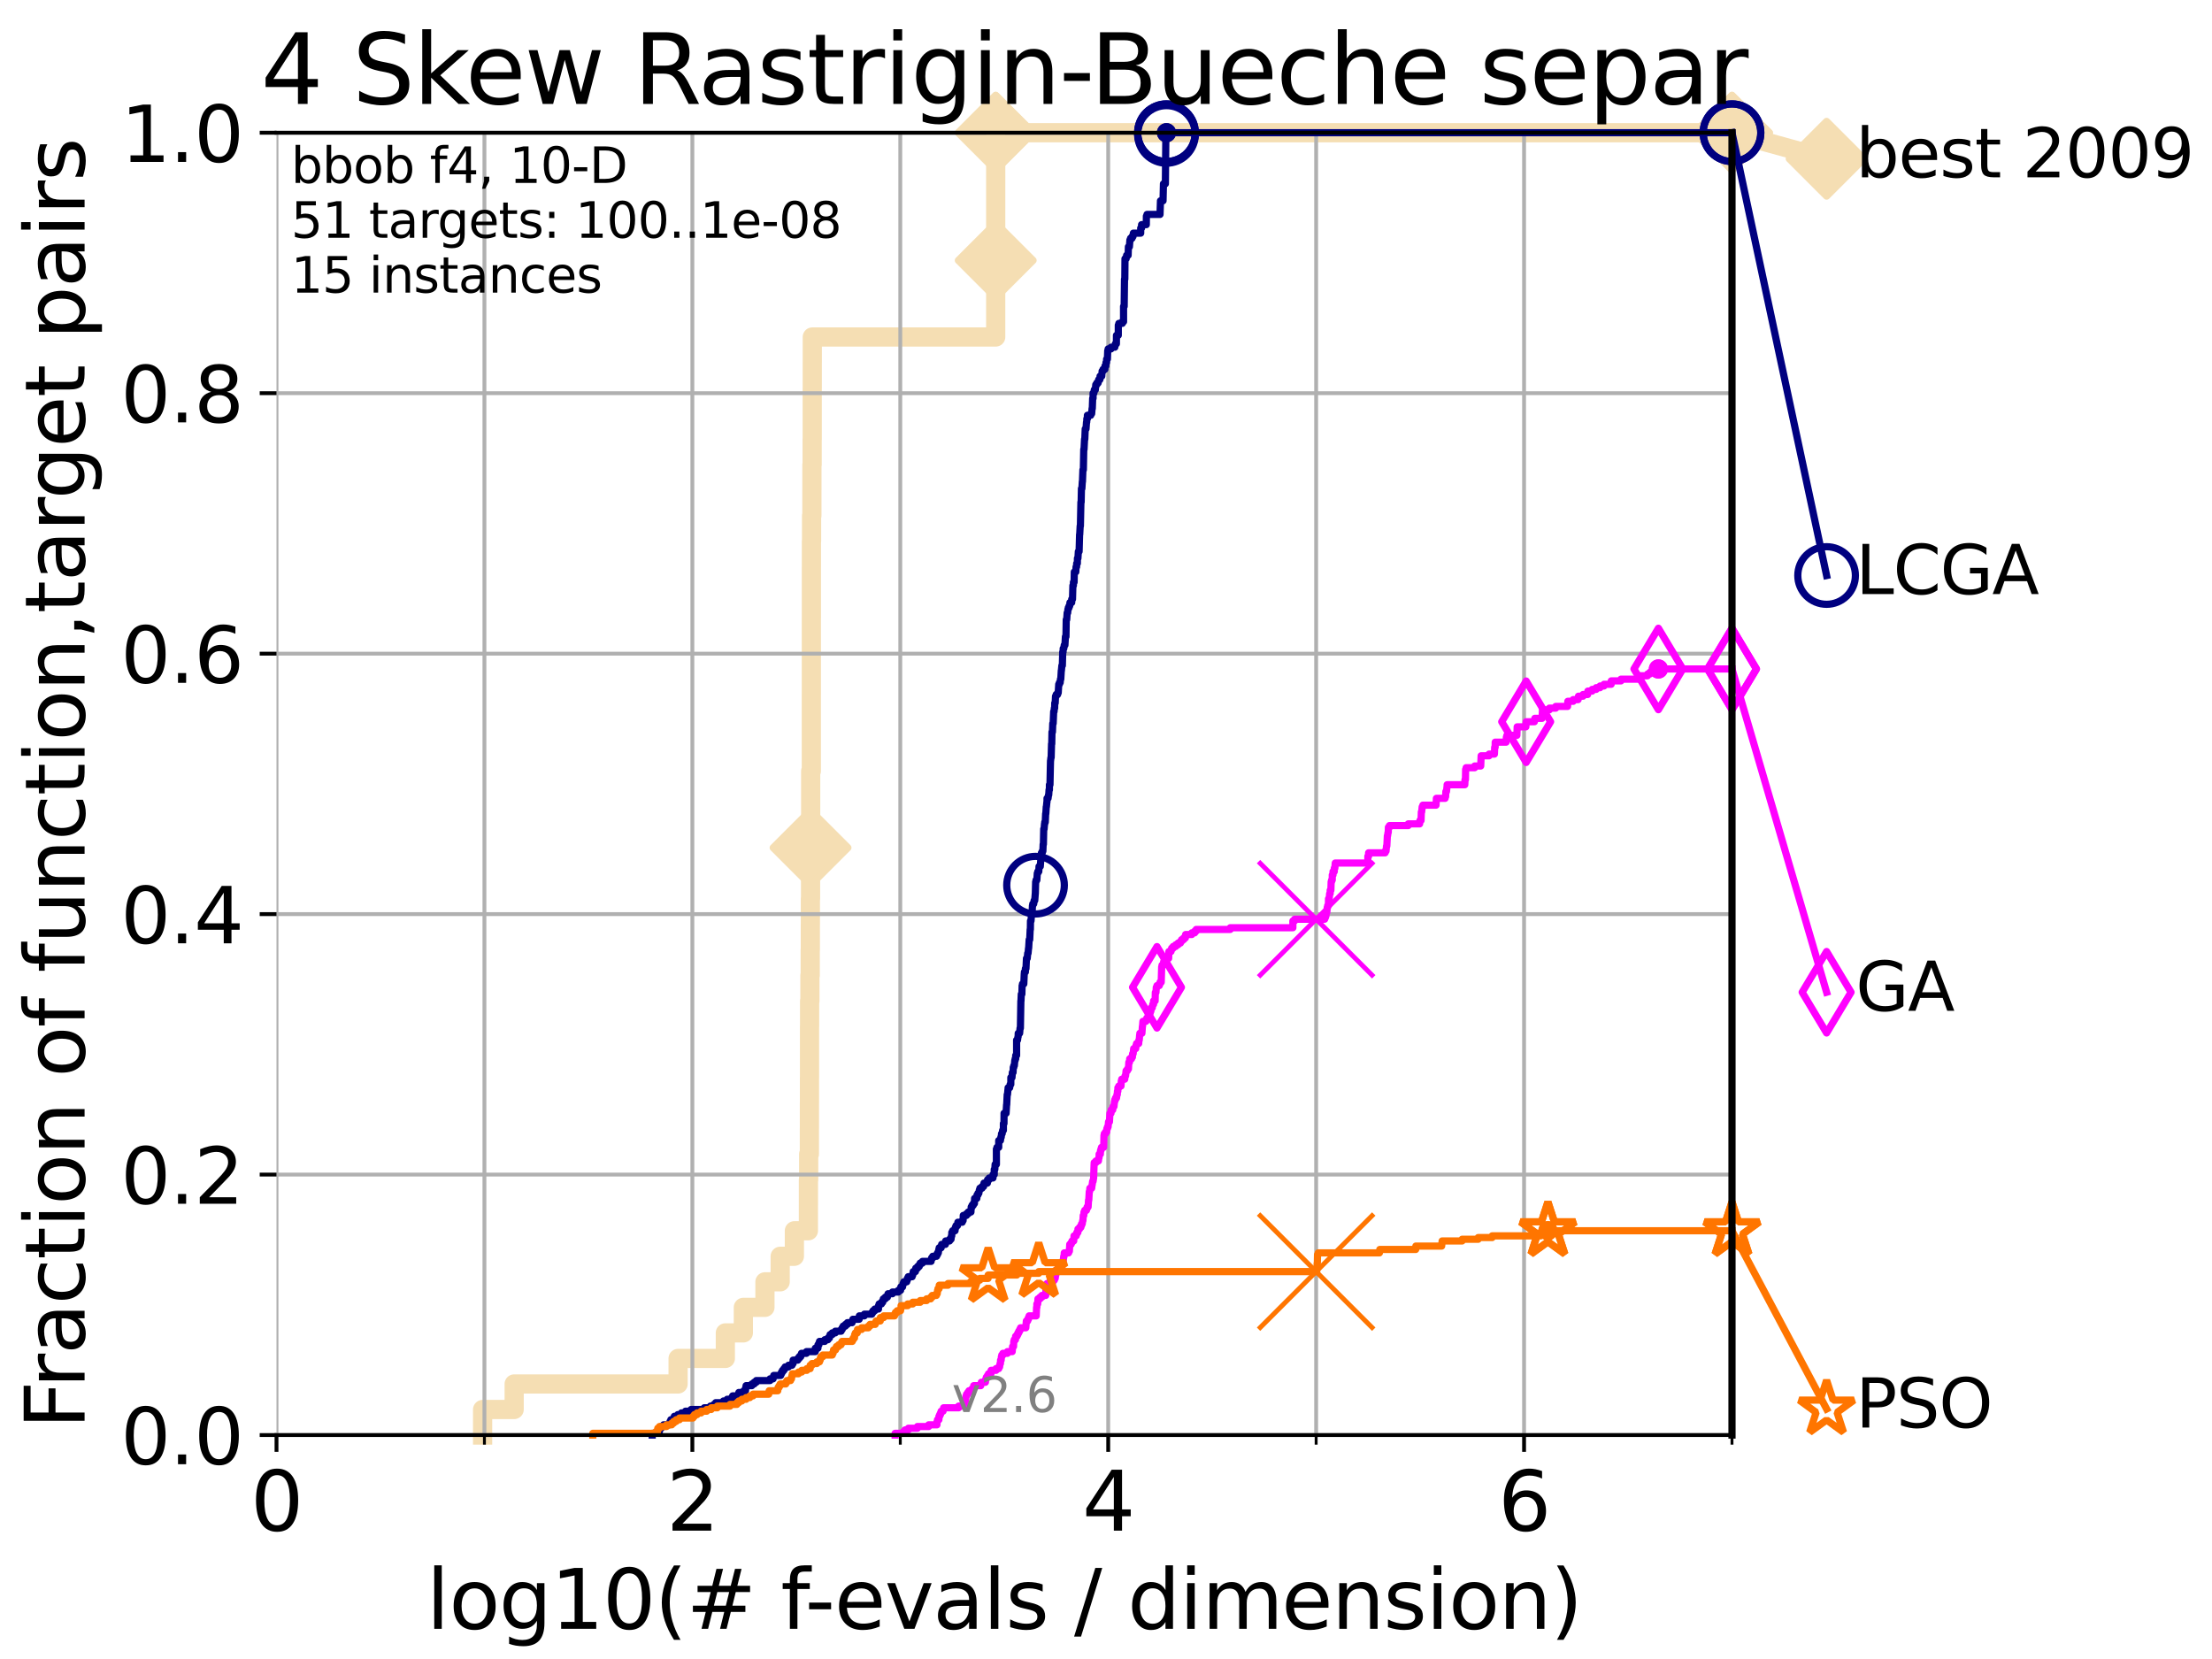 <?xml version="1.0" encoding="utf-8" standalone="no"?>
<!DOCTYPE svg PUBLIC "-//W3C//DTD SVG 1.1//EN"
  "http://www.w3.org/Graphics/SVG/1.1/DTD/svg11.dtd">
<svg xmlns:xlink="http://www.w3.org/1999/xlink" width="460.8pt" height="345.6pt" viewBox="0 0 460.8 345.6" xmlns="http://www.w3.org/2000/svg" version="1.1">
 <defs>
  <style type="text/css">*{stroke-linejoin: round; stroke-linecap: butt}</style>
 </defs>
 <g id="figure_1">
  <g id="patch_1">
   <path d="M 0 345.6 
L 460.8 345.6 
L 460.8 0 
L 0 0 
z
" style="fill: #ffffff"/>
  </g>
  <g id="axes_1">
   <g id="patch_2">
    <path d="M 57.6 298.944 
L 360.806 298.944 
L 360.806 27.648 
L 57.6 27.648 
z
" style="fill: #ffffff"/>
   </g>
   <g id="line2d_1">
    <path d="M 100.535 298.944 
L 100.535 293.624 
L 107.11 293.624 
L 107.11 288.305 
L 141.261 288.305 
L 141.261 282.985 
L 151.103 282.985 
L 151.103 277.666 
L 154.854 277.666 
L 154.854 272.346 
L 159.351 272.346 
L 159.351 267.027 
L 162.528 267.027 
L 162.528 261.707 
L 165.483 261.707 
L 165.483 256.388 
L 168.405 256.388 
L 168.405 251.068 
L 168.41 251.068 
L 168.41 245.749 
L 168.462 245.749 
L 168.462 240.429 
L 168.607 240.429 
L 168.607 235.11 
L 168.617 235.11 
L 168.617 229.79 
L 168.627 229.79 
L 168.627 224.471 
L 168.638 224.471 
L 168.638 213.832 
L 168.653 213.832 
L 168.653 208.512 
L 168.72 208.512 
L 168.72 203.192 
L 168.781 203.192 
L 168.781 197.873 
L 168.807 197.873 
L 168.807 192.553 
L 168.817 192.553 
L 168.817 187.234 
L 168.852 187.234 
L 168.852 176.595 
L 168.857 176.595 
L 168.857 171.275 
L 168.878 171.275 
L 168.878 160.636 
L 169.014 160.636 
L 169.014 144.678 
L 169.019 144.678 
L 169.019 128.719 
L 169.029 128.719 
L 169.029 118.08 
L 169.034 118.08 
L 169.034 112.76 
L 169.065 112.76 
L 169.065 107.441 
L 169.13 107.441 
L 169.13 102.121 
L 169.135 102.121 
L 169.135 96.802 
L 169.185 96.802 
L 169.185 91.482 
L 169.2 91.482 
L 169.2 80.843 
L 169.21 80.843 
L 169.21 75.524 
L 169.215 75.524 
L 169.215 70.204 
L 207.422 70.204 
L 207.422 59.565 
L 207.423 59.565 
L 207.423 54.246 
L 207.423 54.246 
L 207.423 43.607 
L 207.424 43.607 
L 207.424 38.287 
L 207.425 38.287 
L 207.425 27.648 
L 360.806 27.648 
" style="fill: none; stroke: #f5deb3; stroke-width: 4; stroke-linecap: square"/>
   </g>
   <g id="line2d_2">
    <defs>
     <path id="m9715cd42c6" d="M 0 7.778 
L 7.778 0 
L 0 -7.778 
L -7.778 0 
z
" style="stroke: #f5deb3; stroke-width: 1.5; stroke-linejoin: miter"/>
    </defs>
    <g>
     <use xlink:href="#m9715cd42c6" x="168.852" y="176.595" style="fill: #f5deb3; stroke: #f5deb3; stroke-width: 1.5; stroke-linejoin: miter"/>
     <use xlink:href="#m9715cd42c6" x="207.423" y="54.246" style="fill: #f5deb3; stroke: #f5deb3; stroke-width: 1.5; stroke-linejoin: miter"/>
     <use xlink:href="#m9715cd42c6" x="207.425" y="27.648" style="fill: #f5deb3; stroke: #f5deb3; stroke-width: 1.5; stroke-linejoin: miter"/>
     <use xlink:href="#m9715cd42c6" x="207.425" y="27.648" style="fill: #f5deb3; stroke: #f5deb3; stroke-width: 1.5; stroke-linejoin: miter"/>
     <use xlink:href="#m9715cd42c6" x="360.806" y="27.648" style="fill: #f5deb3; stroke: #f5deb3; stroke-width: 1.5; stroke-linejoin: miter"/>
    </g>
   </g>
   <g id="line2d_3">
    <path style="fill: none; stroke: #f5deb3; stroke-width: 4; stroke-linecap: square"/>
    <g/>
   </g>
   <g id="line2d_4">
    <path d="M 360.806 27.648 
L 380.515 33.074 
" style="fill: none; stroke: #f5deb3; stroke-width: 4; stroke-linecap: square"/>
    <g>
     <use xlink:href="#m9715cd42c6" x="360.806" y="27.648" style="fill: #f5deb3; stroke: #f5deb3; stroke-width: 1.5; stroke-linejoin: miter"/>
     <use xlink:href="#m9715cd42c6" x="380.515" y="33.074" style="fill: #f5deb3; stroke: #f5deb3; stroke-width: 1.5; stroke-linejoin: miter"/>
    </g>
   </g>
   <g id="matplotlib.axis_1">
    <g id="xtick_1">
     <g id="line2d_5">
      <path d="M 57.6 298.944 
L 57.6 27.648 
" clip-path="url(#p320fe57cc9)" style="fill: none; stroke: #b0b0b0; stroke-width: 0.8; stroke-linecap: square"/>
     </g>
     <g id="line2d_6">
      <defs>
       <path id="mbd8e8fc3ad" d="M 0 0 
L 0 3.5 
" style="stroke: #000000; stroke-width: 0.8"/>
      </defs>
      <g>
       <use xlink:href="#mbd8e8fc3ad" x="57.6" y="298.944" style="stroke: #000000; stroke-width: 0.8"/>
      </g>
     </g>
     <g id="text_1">
      <!-- 0 -->
      <g transform="translate(52.192 318.861)scale(0.17 -0.17)">
       <defs>
        <path id="DejaVuSans-30" d="M 2034 4250 
Q 1547 4250 1301 3770 
Q 1056 3291 1056 2328 
Q 1056 1369 1301 889 
Q 1547 409 2034 409 
Q 2525 409 2770 889 
Q 3016 1369 3016 2328 
Q 3016 3291 2770 3770 
Q 2525 4250 2034 4250 
z
M 2034 4750 
Q 2819 4750 3233 4129 
Q 3647 3509 3647 2328 
Q 3647 1150 3233 529 
Q 2819 -91 2034 -91 
Q 1250 -91 836 529 
Q 422 1150 422 2328 
Q 422 3509 836 4129 
Q 1250 4750 2034 4750 
z
" transform="scale(0.016)"/>
       </defs>
       <use xlink:href="#DejaVuSans-30"/>
      </g>
     </g>
    </g>
    <g id="xtick_2">
     <g id="line2d_7">
      <path d="M 144.23 298.944 
L 144.23 27.648 
" clip-path="url(#p320fe57cc9)" style="fill: none; stroke: #b0b0b0; stroke-width: 0.8; stroke-linecap: square"/>
     </g>
     <g id="line2d_8">
      <g>
       <use xlink:href="#mbd8e8fc3ad" x="144.23" y="298.944" style="stroke: #000000; stroke-width: 0.8"/>
      </g>
     </g>
     <g id="text_2">
      <!-- 2 -->
      <g transform="translate(138.822 318.861)scale(0.17 -0.17)">
       <defs>
        <path id="DejaVuSans-32" d="M 1228 531 
L 3431 531 
L 3431 0 
L 469 0 
L 469 531 
Q 828 903 1448 1529 
Q 2069 2156 2228 2338 
Q 2531 2678 2651 2914 
Q 2772 3150 2772 3378 
Q 2772 3750 2511 3984 
Q 2250 4219 1831 4219 
Q 1534 4219 1204 4116 
Q 875 4013 500 3803 
L 500 4441 
Q 881 4594 1212 4672 
Q 1544 4750 1819 4750 
Q 2544 4750 2975 4387 
Q 3406 4025 3406 3419 
Q 3406 3131 3298 2873 
Q 3191 2616 2906 2266 
Q 2828 2175 2409 1742 
Q 1991 1309 1228 531 
z
" transform="scale(0.016)"/>
       </defs>
       <use xlink:href="#DejaVuSans-32"/>
      </g>
     </g>
    </g>
    <g id="xtick_3">
     <g id="line2d_9">
      <path d="M 230.861 298.944 
L 230.861 27.648 
" clip-path="url(#p320fe57cc9)" style="fill: none; stroke: #b0b0b0; stroke-width: 0.8; stroke-linecap: square"/>
     </g>
     <g id="line2d_10">
      <g>
       <use xlink:href="#mbd8e8fc3ad" x="230.861" y="298.944" style="stroke: #000000; stroke-width: 0.8"/>
      </g>
     </g>
     <g id="text_3">
      <!-- 4 -->
      <g transform="translate(225.453 318.861)scale(0.17 -0.17)">
       <defs>
        <path id="DejaVuSans-34" d="M 2419 4116 
L 825 1625 
L 2419 1625 
L 2419 4116 
z
M 2253 4666 
L 3047 4666 
L 3047 1625 
L 3713 1625 
L 3713 1100 
L 3047 1100 
L 3047 0 
L 2419 0 
L 2419 1100 
L 313 1100 
L 313 1709 
L 2253 4666 
z
" transform="scale(0.016)"/>
       </defs>
       <use xlink:href="#DejaVuSans-34"/>
      </g>
     </g>
    </g>
    <g id="xtick_4">
     <g id="line2d_11">
      <path d="M 317.491 298.944 
L 317.491 27.648 
" clip-path="url(#p320fe57cc9)" style="fill: none; stroke: #b0b0b0; stroke-width: 0.8; stroke-linecap: square"/>
     </g>
     <g id="line2d_12">
      <g>
       <use xlink:href="#mbd8e8fc3ad" x="317.491" y="298.944" style="stroke: #000000; stroke-width: 0.8"/>
      </g>
     </g>
     <g id="text_4">
      <!-- 6 -->
      <g transform="translate(312.083 318.861)scale(0.17 -0.17)">
       <defs>
        <path id="DejaVuSans-36" d="M 2113 2584 
Q 1688 2584 1439 2293 
Q 1191 2003 1191 1497 
Q 1191 994 1439 701 
Q 1688 409 2113 409 
Q 2538 409 2786 701 
Q 3034 994 3034 1497 
Q 3034 2003 2786 2293 
Q 2538 2584 2113 2584 
z
M 3366 4563 
L 3366 3988 
Q 3128 4100 2886 4159 
Q 2644 4219 2406 4219 
Q 1781 4219 1451 3797 
Q 1122 3375 1075 2522 
Q 1259 2794 1537 2939 
Q 1816 3084 2150 3084 
Q 2853 3084 3261 2657 
Q 3669 2231 3669 1497 
Q 3669 778 3244 343 
Q 2819 -91 2113 -91 
Q 1303 -91 875 529 
Q 447 1150 447 2328 
Q 447 3434 972 4092 
Q 1497 4750 2381 4750 
Q 2619 4750 2861 4703 
Q 3103 4656 3366 4563 
z
" transform="scale(0.016)"/>
       </defs>
       <use xlink:href="#DejaVuSans-36"/>
      </g>
     </g>
    </g>
    <g id="xtick_5">
     <g id="line2d_13">
      <path d="M 100.915 298.944 
L 100.915 27.648 
" clip-path="url(#p320fe57cc9)" style="fill: none; stroke: #b0b0b0; stroke-width: 0.8; stroke-linecap: square"/>
     </g>
     <g id="line2d_14">
      <defs>
       <path id="mc9051ad816" d="M 0 0 
L 0 2 
" style="stroke: #000000; stroke-width: 0.6"/>
      </defs>
      <g>
       <use xlink:href="#mc9051ad816" x="100.915" y="298.944" style="stroke: #000000; stroke-width: 0.6"/>
      </g>
     </g>
    </g>
    <g id="xtick_6">
     <g id="line2d_15">
      <path d="M 187.546 298.944 
L 187.546 27.648 
" clip-path="url(#p320fe57cc9)" style="fill: none; stroke: #b0b0b0; stroke-width: 0.8; stroke-linecap: square"/>
     </g>
     <g id="line2d_16">
      <g>
       <use xlink:href="#mc9051ad816" x="187.546" y="298.944" style="stroke: #000000; stroke-width: 0.6"/>
      </g>
     </g>
    </g>
    <g id="xtick_7">
     <g id="line2d_17">
      <path d="M 274.176 298.944 
L 274.176 27.648 
" clip-path="url(#p320fe57cc9)" style="fill: none; stroke: #b0b0b0; stroke-width: 0.8; stroke-linecap: square"/>
     </g>
     <g id="line2d_18">
      <g>
       <use xlink:href="#mc9051ad816" x="274.176" y="298.944" style="stroke: #000000; stroke-width: 0.6"/>
      </g>
     </g>
    </g>
    <g id="xtick_8">
     <g id="line2d_19">
      <path d="M 360.806 298.944 
L 360.806 27.648 
" clip-path="url(#p320fe57cc9)" style="fill: none; stroke: #b0b0b0; stroke-width: 0.8; stroke-linecap: square"/>
     </g>
     <g id="line2d_20">
      <g>
       <use xlink:href="#mc9051ad816" x="360.806" y="298.944" style="stroke: #000000; stroke-width: 0.6"/>
      </g>
     </g>
    </g>
    <g id="text_5">
     <!-- log10(# f-evals / dimension) -->
     <g transform="translate(88.823 339.314)scale(0.17 -0.17)">
      <defs>
       <path id="DejaVuSans-6c" d="M 603 4863 
L 1178 4863 
L 1178 0 
L 603 0 
L 603 4863 
z
" transform="scale(0.016)"/>
       <path id="DejaVuSans-6f" d="M 1959 3097 
Q 1497 3097 1228 2736 
Q 959 2375 959 1747 
Q 959 1119 1226 758 
Q 1494 397 1959 397 
Q 2419 397 2687 759 
Q 2956 1122 2956 1747 
Q 2956 2369 2687 2733 
Q 2419 3097 1959 3097 
z
M 1959 3584 
Q 2709 3584 3137 3096 
Q 3566 2609 3566 1747 
Q 3566 888 3137 398 
Q 2709 -91 1959 -91 
Q 1206 -91 779 398 
Q 353 888 353 1747 
Q 353 2609 779 3096 
Q 1206 3584 1959 3584 
z
" transform="scale(0.016)"/>
       <path id="DejaVuSans-67" d="M 2906 1791 
Q 2906 2416 2648 2759 
Q 2391 3103 1925 3103 
Q 1463 3103 1205 2759 
Q 947 2416 947 1791 
Q 947 1169 1205 825 
Q 1463 481 1925 481 
Q 2391 481 2648 825 
Q 2906 1169 2906 1791 
z
M 3481 434 
Q 3481 -459 3084 -895 
Q 2688 -1331 1869 -1331 
Q 1566 -1331 1297 -1286 
Q 1028 -1241 775 -1147 
L 775 -588 
Q 1028 -725 1275 -790 
Q 1522 -856 1778 -856 
Q 2344 -856 2625 -561 
Q 2906 -266 2906 331 
L 2906 616 
Q 2728 306 2450 153 
Q 2172 0 1784 0 
Q 1141 0 747 490 
Q 353 981 353 1791 
Q 353 2603 747 3093 
Q 1141 3584 1784 3584 
Q 2172 3584 2450 3431 
Q 2728 3278 2906 2969 
L 2906 3500 
L 3481 3500 
L 3481 434 
z
" transform="scale(0.016)"/>
       <path id="DejaVuSans-31" d="M 794 531 
L 1825 531 
L 1825 4091 
L 703 3866 
L 703 4441 
L 1819 4666 
L 2450 4666 
L 2450 531 
L 3481 531 
L 3481 0 
L 794 0 
L 794 531 
z
" transform="scale(0.016)"/>
       <path id="DejaVuSans-28" d="M 1984 4856 
Q 1566 4138 1362 3434 
Q 1159 2731 1159 2009 
Q 1159 1288 1364 580 
Q 1569 -128 1984 -844 
L 1484 -844 
Q 1016 -109 783 600 
Q 550 1309 550 2009 
Q 550 2706 781 3412 
Q 1013 4119 1484 4856 
L 1984 4856 
z
" transform="scale(0.016)"/>
       <path id="DejaVuSans-23" d="M 3272 2816 
L 2363 2816 
L 2100 1772 
L 3016 1772 
L 3272 2816 
z
M 2803 4594 
L 2478 3297 
L 3391 3297 
L 3719 4594 
L 4219 4594 
L 3897 3297 
L 4872 3297 
L 4872 2816 
L 3775 2816 
L 3519 1772 
L 4513 1772 
L 4513 1294 
L 3397 1294 
L 3072 0 
L 2572 0 
L 2894 1294 
L 1978 1294 
L 1656 0 
L 1153 0 
L 1478 1294 
L 494 1294 
L 494 1772 
L 1594 1772 
L 1856 2816 
L 850 2816 
L 850 3297 
L 1978 3297 
L 2297 4594 
L 2803 4594 
z
" transform="scale(0.016)"/>
       <path id="DejaVuSans-20" transform="scale(0.016)"/>
       <path id="DejaVuSans-66" d="M 2375 4863 
L 2375 4384 
L 1825 4384 
Q 1516 4384 1395 4259 
Q 1275 4134 1275 3809 
L 1275 3500 
L 2222 3500 
L 2222 3053 
L 1275 3053 
L 1275 0 
L 697 0 
L 697 3053 
L 147 3053 
L 147 3500 
L 697 3500 
L 697 3744 
Q 697 4328 969 4595 
Q 1241 4863 1831 4863 
L 2375 4863 
z
" transform="scale(0.016)"/>
       <path id="DejaVuSans-2d" d="M 313 2009 
L 1997 2009 
L 1997 1497 
L 313 1497 
L 313 2009 
z
" transform="scale(0.016)"/>
       <path id="DejaVuSans-65" d="M 3597 1894 
L 3597 1613 
L 953 1613 
Q 991 1019 1311 708 
Q 1631 397 2203 397 
Q 2534 397 2845 478 
Q 3156 559 3463 722 
L 3463 178 
Q 3153 47 2828 -22 
Q 2503 -91 2169 -91 
Q 1331 -91 842 396 
Q 353 884 353 1716 
Q 353 2575 817 3079 
Q 1281 3584 2069 3584 
Q 2775 3584 3186 3129 
Q 3597 2675 3597 1894 
z
M 3022 2063 
Q 3016 2534 2758 2815 
Q 2500 3097 2075 3097 
Q 1594 3097 1305 2825 
Q 1016 2553 972 2059 
L 3022 2063 
z
" transform="scale(0.016)"/>
       <path id="DejaVuSans-76" d="M 191 3500 
L 800 3500 
L 1894 563 
L 2988 3500 
L 3597 3500 
L 2284 0 
L 1503 0 
L 191 3500 
z
" transform="scale(0.016)"/>
       <path id="DejaVuSans-61" d="M 2194 1759 
Q 1497 1759 1228 1600 
Q 959 1441 959 1056 
Q 959 750 1161 570 
Q 1363 391 1709 391 
Q 2188 391 2477 730 
Q 2766 1069 2766 1631 
L 2766 1759 
L 2194 1759 
z
M 3341 1997 
L 3341 0 
L 2766 0 
L 2766 531 
Q 2569 213 2275 61 
Q 1981 -91 1556 -91 
Q 1019 -91 701 211 
Q 384 513 384 1019 
Q 384 1609 779 1909 
Q 1175 2209 1959 2209 
L 2766 2209 
L 2766 2266 
Q 2766 2663 2505 2880 
Q 2244 3097 1772 3097 
Q 1472 3097 1187 3025 
Q 903 2953 641 2809 
L 641 3341 
Q 956 3463 1253 3523 
Q 1550 3584 1831 3584 
Q 2591 3584 2966 3190 
Q 3341 2797 3341 1997 
z
" transform="scale(0.016)"/>
       <path id="DejaVuSans-73" d="M 2834 3397 
L 2834 2853 
Q 2591 2978 2328 3040 
Q 2066 3103 1784 3103 
Q 1356 3103 1142 2972 
Q 928 2841 928 2578 
Q 928 2378 1081 2264 
Q 1234 2150 1697 2047 
L 1894 2003 
Q 2506 1872 2764 1633 
Q 3022 1394 3022 966 
Q 3022 478 2636 193 
Q 2250 -91 1575 -91 
Q 1294 -91 989 -36 
Q 684 19 347 128 
L 347 722 
Q 666 556 975 473 
Q 1284 391 1588 391 
Q 1994 391 2212 530 
Q 2431 669 2431 922 
Q 2431 1156 2273 1281 
Q 2116 1406 1581 1522 
L 1381 1569 
Q 847 1681 609 1914 
Q 372 2147 372 2553 
Q 372 3047 722 3315 
Q 1072 3584 1716 3584 
Q 2034 3584 2315 3537 
Q 2597 3491 2834 3397 
z
" transform="scale(0.016)"/>
       <path id="DejaVuSans-2f" d="M 1625 4666 
L 2156 4666 
L 531 -594 
L 0 -594 
L 1625 4666 
z
" transform="scale(0.016)"/>
       <path id="DejaVuSans-64" d="M 2906 2969 
L 2906 4863 
L 3481 4863 
L 3481 0 
L 2906 0 
L 2906 525 
Q 2725 213 2448 61 
Q 2172 -91 1784 -91 
Q 1150 -91 751 415 
Q 353 922 353 1747 
Q 353 2572 751 3078 
Q 1150 3584 1784 3584 
Q 2172 3584 2448 3432 
Q 2725 3281 2906 2969 
z
M 947 1747 
Q 947 1113 1208 752 
Q 1469 391 1925 391 
Q 2381 391 2643 752 
Q 2906 1113 2906 1747 
Q 2906 2381 2643 2742 
Q 2381 3103 1925 3103 
Q 1469 3103 1208 2742 
Q 947 2381 947 1747 
z
" transform="scale(0.016)"/>
       <path id="DejaVuSans-69" d="M 603 3500 
L 1178 3500 
L 1178 0 
L 603 0 
L 603 3500 
z
M 603 4863 
L 1178 4863 
L 1178 4134 
L 603 4134 
L 603 4863 
z
" transform="scale(0.016)"/>
       <path id="DejaVuSans-6d" d="M 3328 2828 
Q 3544 3216 3844 3400 
Q 4144 3584 4550 3584 
Q 5097 3584 5394 3201 
Q 5691 2819 5691 2113 
L 5691 0 
L 5113 0 
L 5113 2094 
Q 5113 2597 4934 2840 
Q 4756 3084 4391 3084 
Q 3944 3084 3684 2787 
Q 3425 2491 3425 1978 
L 3425 0 
L 2847 0 
L 2847 2094 
Q 2847 2600 2669 2842 
Q 2491 3084 2119 3084 
Q 1678 3084 1418 2786 
Q 1159 2488 1159 1978 
L 1159 0 
L 581 0 
L 581 3500 
L 1159 3500 
L 1159 2956 
Q 1356 3278 1631 3431 
Q 1906 3584 2284 3584 
Q 2666 3584 2933 3390 
Q 3200 3197 3328 2828 
z
" transform="scale(0.016)"/>
       <path id="DejaVuSans-6e" d="M 3513 2113 
L 3513 0 
L 2938 0 
L 2938 2094 
Q 2938 2591 2744 2837 
Q 2550 3084 2163 3084 
Q 1697 3084 1428 2787 
Q 1159 2491 1159 1978 
L 1159 0 
L 581 0 
L 581 3500 
L 1159 3500 
L 1159 2956 
Q 1366 3272 1645 3428 
Q 1925 3584 2291 3584 
Q 2894 3584 3203 3211 
Q 3513 2838 3513 2113 
z
" transform="scale(0.016)"/>
       <path id="DejaVuSans-29" d="M 513 4856 
L 1013 4856 
Q 1481 4119 1714 3412 
Q 1947 2706 1947 2009 
Q 1947 1309 1714 600 
Q 1481 -109 1013 -844 
L 513 -844 
Q 928 -128 1133 580 
Q 1338 1288 1338 2009 
Q 1338 2731 1133 3434 
Q 928 4138 513 4856 
z
" transform="scale(0.016)"/>
      </defs>
      <use xlink:href="#DejaVuSans-6c"/>
      <use xlink:href="#DejaVuSans-6f" x="27.783"/>
      <use xlink:href="#DejaVuSans-67" x="88.965"/>
      <use xlink:href="#DejaVuSans-31" x="152.441"/>
      <use xlink:href="#DejaVuSans-30" x="216.064"/>
      <use xlink:href="#DejaVuSans-28" x="279.688"/>
      <use xlink:href="#DejaVuSans-23" x="318.701"/>
      <use xlink:href="#DejaVuSans-20" x="402.49"/>
      <use xlink:href="#DejaVuSans-66" x="434.277"/>
      <use xlink:href="#DejaVuSans-2d" x="463.982"/>
      <use xlink:href="#DejaVuSans-65" x="500.066"/>
      <use xlink:href="#DejaVuSans-76" x="561.59"/>
      <use xlink:href="#DejaVuSans-61" x="620.77"/>
      <use xlink:href="#DejaVuSans-6c" x="682.049"/>
      <use xlink:href="#DejaVuSans-73" x="709.832"/>
      <use xlink:href="#DejaVuSans-20" x="761.932"/>
      <use xlink:href="#DejaVuSans-2f" x="793.719"/>
      <use xlink:href="#DejaVuSans-20" x="827.41"/>
      <use xlink:href="#DejaVuSans-64" x="859.197"/>
      <use xlink:href="#DejaVuSans-69" x="922.674"/>
      <use xlink:href="#DejaVuSans-6d" x="950.457"/>
      <use xlink:href="#DejaVuSans-65" x="1047.869"/>
      <use xlink:href="#DejaVuSans-6e" x="1109.393"/>
      <use xlink:href="#DejaVuSans-73" x="1172.771"/>
      <use xlink:href="#DejaVuSans-69" x="1224.871"/>
      <use xlink:href="#DejaVuSans-6f" x="1252.654"/>
      <use xlink:href="#DejaVuSans-6e" x="1313.836"/>
      <use xlink:href="#DejaVuSans-29" x="1377.215"/>
     </g>
    </g>
   </g>
   <g id="matplotlib.axis_2">
    <g id="ytick_1">
     <g id="line2d_21">
      <path d="M 57.6 298.944 
L 360.806 298.944 
" clip-path="url(#p320fe57cc9)" style="fill: none; stroke: #b0b0b0; stroke-width: 0.8; stroke-linecap: square"/>
     </g>
     <g id="line2d_22">
      <defs>
       <path id="me65701f2a3" d="M 0 0 
L -3.5 0 
" style="stroke: #000000; stroke-width: 0.8"/>
      </defs>
      <g>
       <use xlink:href="#me65701f2a3" x="57.6" y="298.944" style="stroke: #000000; stroke-width: 0.8"/>
      </g>
     </g>
     <g id="text_6">
      <!-- 0.0 -->
      <g transform="translate(25.155 305.023)scale(0.16 -0.16)">
       <defs>
        <path id="DejaVuSans-2e" d="M 684 794 
L 1344 794 
L 1344 0 
L 684 0 
L 684 794 
z
" transform="scale(0.016)"/>
       </defs>
       <use xlink:href="#DejaVuSans-30"/>
       <use xlink:href="#DejaVuSans-2e" x="63.623"/>
       <use xlink:href="#DejaVuSans-30" x="95.41"/>
      </g>
     </g>
    </g>
    <g id="ytick_2">
     <g id="line2d_23">
      <path d="M 57.6 244.685 
L 360.806 244.685 
" clip-path="url(#p320fe57cc9)" style="fill: none; stroke: #b0b0b0; stroke-width: 0.8; stroke-linecap: square"/>
     </g>
     <g id="line2d_24">
      <g>
       <use xlink:href="#me65701f2a3" x="57.6" y="244.685" style="stroke: #000000; stroke-width: 0.8"/>
      </g>
     </g>
     <g id="text_7">
      <!-- 0.2 -->
      <g transform="translate(25.155 250.764)scale(0.16 -0.16)">
       <use xlink:href="#DejaVuSans-30"/>
       <use xlink:href="#DejaVuSans-2e" x="63.623"/>
       <use xlink:href="#DejaVuSans-32" x="95.41"/>
      </g>
     </g>
    </g>
    <g id="ytick_3">
     <g id="line2d_25">
      <path d="M 57.6 190.426 
L 360.806 190.426 
" clip-path="url(#p320fe57cc9)" style="fill: none; stroke: #b0b0b0; stroke-width: 0.8; stroke-linecap: square"/>
     </g>
     <g id="line2d_26">
      <g>
       <use xlink:href="#me65701f2a3" x="57.6" y="190.426" style="stroke: #000000; stroke-width: 0.8"/>
      </g>
     </g>
     <g id="text_8">
      <!-- 0.4 -->
      <g transform="translate(25.155 196.504)scale(0.16 -0.16)">
       <use xlink:href="#DejaVuSans-30"/>
       <use xlink:href="#DejaVuSans-2e" x="63.623"/>
       <use xlink:href="#DejaVuSans-34" x="95.41"/>
      </g>
     </g>
    </g>
    <g id="ytick_4">
     <g id="line2d_27">
      <path d="M 57.6 136.166 
L 360.806 136.166 
" clip-path="url(#p320fe57cc9)" style="fill: none; stroke: #b0b0b0; stroke-width: 0.8; stroke-linecap: square"/>
     </g>
     <g id="line2d_28">
      <g>
       <use xlink:href="#me65701f2a3" x="57.6" y="136.166" style="stroke: #000000; stroke-width: 0.8"/>
      </g>
     </g>
     <g id="text_9">
      <!-- 0.6 -->
      <g transform="translate(25.155 142.245)scale(0.16 -0.16)">
       <use xlink:href="#DejaVuSans-30"/>
       <use xlink:href="#DejaVuSans-2e" x="63.623"/>
       <use xlink:href="#DejaVuSans-36" x="95.41"/>
      </g>
     </g>
    </g>
    <g id="ytick_5">
     <g id="line2d_29">
      <path d="M 57.6 81.907 
L 360.806 81.907 
" clip-path="url(#p320fe57cc9)" style="fill: none; stroke: #b0b0b0; stroke-width: 0.8; stroke-linecap: square"/>
     </g>
     <g id="line2d_30">
      <g>
       <use xlink:href="#me65701f2a3" x="57.6" y="81.907" style="stroke: #000000; stroke-width: 0.8"/>
      </g>
     </g>
     <g id="text_10">
      <!-- 0.8 -->
      <g transform="translate(25.155 87.986)scale(0.16 -0.16)">
       <defs>
        <path id="DejaVuSans-38" d="M 2034 2216 
Q 1584 2216 1326 1975 
Q 1069 1734 1069 1313 
Q 1069 891 1326 650 
Q 1584 409 2034 409 
Q 2484 409 2743 651 
Q 3003 894 3003 1313 
Q 3003 1734 2745 1975 
Q 2488 2216 2034 2216 
z
M 1403 2484 
Q 997 2584 770 2862 
Q 544 3141 544 3541 
Q 544 4100 942 4425 
Q 1341 4750 2034 4750 
Q 2731 4750 3128 4425 
Q 3525 4100 3525 3541 
Q 3525 3141 3298 2862 
Q 3072 2584 2669 2484 
Q 3125 2378 3379 2068 
Q 3634 1759 3634 1313 
Q 3634 634 3220 271 
Q 2806 -91 2034 -91 
Q 1263 -91 848 271 
Q 434 634 434 1313 
Q 434 1759 690 2068 
Q 947 2378 1403 2484 
z
M 1172 3481 
Q 1172 3119 1398 2916 
Q 1625 2713 2034 2713 
Q 2441 2713 2670 2916 
Q 2900 3119 2900 3481 
Q 2900 3844 2670 4047 
Q 2441 4250 2034 4250 
Q 1625 4250 1398 4047 
Q 1172 3844 1172 3481 
z
" transform="scale(0.016)"/>
       </defs>
       <use xlink:href="#DejaVuSans-30"/>
       <use xlink:href="#DejaVuSans-2e" x="63.623"/>
       <use xlink:href="#DejaVuSans-38" x="95.41"/>
      </g>
     </g>
    </g>
    <g id="ytick_6">
     <g id="line2d_31">
      <path d="M 57.6 27.648 
L 360.806 27.648 
" clip-path="url(#p320fe57cc9)" style="fill: none; stroke: #b0b0b0; stroke-width: 0.8; stroke-linecap: square"/>
     </g>
     <g id="line2d_32">
      <g>
       <use xlink:href="#me65701f2a3" x="57.6" y="27.648" style="stroke: #000000; stroke-width: 0.8"/>
      </g>
     </g>
     <g id="text_11">
      <!-- 1.0 -->
      <g transform="translate(25.155 33.727)scale(0.16 -0.16)">
       <use xlink:href="#DejaVuSans-31"/>
       <use xlink:href="#DejaVuSans-2e" x="63.623"/>
       <use xlink:href="#DejaVuSans-30" x="95.41"/>
      </g>
     </g>
    </g>
    <g id="text_12">
     <!-- Fraction of function,target pairs -->
     <g transform="translate(17.62 297.681)rotate(-90)scale(0.17 -0.17)">
      <defs>
       <path id="DejaVuSans-46" d="M 628 4666 
L 3309 4666 
L 3309 4134 
L 1259 4134 
L 1259 2759 
L 3109 2759 
L 3109 2228 
L 1259 2228 
L 1259 0 
L 628 0 
L 628 4666 
z
" transform="scale(0.016)"/>
       <path id="DejaVuSans-72" d="M 2631 2963 
Q 2534 3019 2420 3045 
Q 2306 3072 2169 3072 
Q 1681 3072 1420 2755 
Q 1159 2438 1159 1844 
L 1159 0 
L 581 0 
L 581 3500 
L 1159 3500 
L 1159 2956 
Q 1341 3275 1631 3429 
Q 1922 3584 2338 3584 
Q 2397 3584 2469 3576 
Q 2541 3569 2628 3553 
L 2631 2963 
z
" transform="scale(0.016)"/>
       <path id="DejaVuSans-63" d="M 3122 3366 
L 3122 2828 
Q 2878 2963 2633 3030 
Q 2388 3097 2138 3097 
Q 1578 3097 1268 2742 
Q 959 2388 959 1747 
Q 959 1106 1268 751 
Q 1578 397 2138 397 
Q 2388 397 2633 464 
Q 2878 531 3122 666 
L 3122 134 
Q 2881 22 2623 -34 
Q 2366 -91 2075 -91 
Q 1284 -91 818 406 
Q 353 903 353 1747 
Q 353 2603 823 3093 
Q 1294 3584 2113 3584 
Q 2378 3584 2631 3529 
Q 2884 3475 3122 3366 
z
" transform="scale(0.016)"/>
       <path id="DejaVuSans-74" d="M 1172 4494 
L 1172 3500 
L 2356 3500 
L 2356 3053 
L 1172 3053 
L 1172 1153 
Q 1172 725 1289 603 
Q 1406 481 1766 481 
L 2356 481 
L 2356 0 
L 1766 0 
Q 1100 0 847 248 
Q 594 497 594 1153 
L 594 3053 
L 172 3053 
L 172 3500 
L 594 3500 
L 594 4494 
L 1172 4494 
z
" transform="scale(0.016)"/>
       <path id="DejaVuSans-75" d="M 544 1381 
L 544 3500 
L 1119 3500 
L 1119 1403 
Q 1119 906 1312 657 
Q 1506 409 1894 409 
Q 2359 409 2629 706 
Q 2900 1003 2900 1516 
L 2900 3500 
L 3475 3500 
L 3475 0 
L 2900 0 
L 2900 538 
Q 2691 219 2414 64 
Q 2138 -91 1772 -91 
Q 1169 -91 856 284 
Q 544 659 544 1381 
z
M 1991 3584 
L 1991 3584 
z
" transform="scale(0.016)"/>
       <path id="DejaVuSans-2c" d="M 750 794 
L 1409 794 
L 1409 256 
L 897 -744 
L 494 -744 
L 750 256 
L 750 794 
z
" transform="scale(0.016)"/>
       <path id="DejaVuSans-70" d="M 1159 525 
L 1159 -1331 
L 581 -1331 
L 581 3500 
L 1159 3500 
L 1159 2969 
Q 1341 3281 1617 3432 
Q 1894 3584 2278 3584 
Q 2916 3584 3314 3078 
Q 3713 2572 3713 1747 
Q 3713 922 3314 415 
Q 2916 -91 2278 -91 
Q 1894 -91 1617 61 
Q 1341 213 1159 525 
z
M 3116 1747 
Q 3116 2381 2855 2742 
Q 2594 3103 2138 3103 
Q 1681 3103 1420 2742 
Q 1159 2381 1159 1747 
Q 1159 1113 1420 752 
Q 1681 391 2138 391 
Q 2594 391 2855 752 
Q 3116 1113 3116 1747 
z
" transform="scale(0.016)"/>
      </defs>
      <use xlink:href="#DejaVuSans-46"/>
      <use xlink:href="#DejaVuSans-72" x="50.27"/>
      <use xlink:href="#DejaVuSans-61" x="91.383"/>
      <use xlink:href="#DejaVuSans-63" x="152.662"/>
      <use xlink:href="#DejaVuSans-74" x="207.643"/>
      <use xlink:href="#DejaVuSans-69" x="246.852"/>
      <use xlink:href="#DejaVuSans-6f" x="274.635"/>
      <use xlink:href="#DejaVuSans-6e" x="335.816"/>
      <use xlink:href="#DejaVuSans-20" x="399.195"/>
      <use xlink:href="#DejaVuSans-6f" x="430.982"/>
      <use xlink:href="#DejaVuSans-66" x="492.164"/>
      <use xlink:href="#DejaVuSans-20" x="527.369"/>
      <use xlink:href="#DejaVuSans-66" x="559.156"/>
      <use xlink:href="#DejaVuSans-75" x="594.361"/>
      <use xlink:href="#DejaVuSans-6e" x="657.74"/>
      <use xlink:href="#DejaVuSans-63" x="721.119"/>
      <use xlink:href="#DejaVuSans-74" x="776.1"/>
      <use xlink:href="#DejaVuSans-69" x="815.309"/>
      <use xlink:href="#DejaVuSans-6f" x="843.092"/>
      <use xlink:href="#DejaVuSans-6e" x="904.273"/>
      <use xlink:href="#DejaVuSans-2c" x="967.652"/>
      <use xlink:href="#DejaVuSans-74" x="999.439"/>
      <use xlink:href="#DejaVuSans-61" x="1038.648"/>
      <use xlink:href="#DejaVuSans-72" x="1099.928"/>
      <use xlink:href="#DejaVuSans-67" x="1139.291"/>
      <use xlink:href="#DejaVuSans-65" x="1202.768"/>
      <use xlink:href="#DejaVuSans-74" x="1264.291"/>
      <use xlink:href="#DejaVuSans-20" x="1303.5"/>
      <use xlink:href="#DejaVuSans-70" x="1335.287"/>
      <use xlink:href="#DejaVuSans-61" x="1398.764"/>
      <use xlink:href="#DejaVuSans-69" x="1460.043"/>
      <use xlink:href="#DejaVuSans-72" x="1487.826"/>
      <use xlink:href="#DejaVuSans-73" x="1528.939"/>
     </g>
    </g>
   </g>
   <g id="line2d_33">
    <defs>
     <path id="m09a47284c3" d="M 0 1.5 
C 0.398 1.5 0.779 1.342 1.061 1.061 
C 1.342 0.779 1.5 0.398 1.5 0 
C 1.5 -0.398 1.342 -0.779 1.061 -1.061 
C 0.779 -1.342 0.398 -1.5 0 -1.5 
C -0.398 -1.5 -0.779 -1.342 -1.061 -1.061 
C -1.342 -0.779 -1.5 -0.398 -1.5 0 
C -1.5 0.398 -1.342 0.779 -1.061 1.061 
C -0.779 1.342 -0.398 1.5 0 1.5 
z
" style="stroke: #f5deb3"/>
    </defs>
    <g>
     <use xlink:href="#m09a47284c3" x="207.425" y="27.648" style="fill: #f5deb3; stroke: #f5deb3"/>
     <use xlink:href="#m09a47284c3" x="207.425" y="27.648" style="fill: #f5deb3; stroke: #f5deb3"/>
    </g>
   </g>
   <g id="line2d_34">
    <defs>
     <path id="m8a20ede1de" d="M 0 1.5 
C 0.398 1.5 0.779 1.342 1.061 1.061 
C 1.342 0.779 1.5 0.398 1.5 0 
C 1.5 -0.398 1.342 -0.779 1.061 -1.061 
C 0.779 -1.342 0.398 -1.5 0 -1.5 
C -0.398 -1.5 -0.779 -1.342 -1.061 -1.061 
C -1.342 -0.779 -1.5 -0.398 -1.5 0 
C -1.5 0.398 -1.342 0.779 -1.061 1.061 
C -0.779 1.342 -0.398 1.5 0 1.5 
z
" style="stroke: #000080"/>
    </defs>
    <g>
     <use xlink:href="#m8a20ede1de" x="242.997" y="27.648" style="fill: #000080; stroke: #000080"/>
     <use xlink:href="#m8a20ede1de" x="242.997" y="27.648" style="fill: #000080; stroke: #000080"/>
    </g>
   </g>
   <g id="line2d_35">
    <path d="M 135.864 298.944 
L 135.864 298.589 
L 137.086 298.589 
L 137.086 298.235 
L 137.359 298.235 
L 137.44 297.525 
L 137.735 297.525 
L 137.735 297.171 
L 138.233 297.171 
L 138.233 296.816 
L 139.411 296.816 
L 139.411 296.462 
L 139.581 296.462 
L 139.581 296.107 
L 139.748 296.107 
L 139.748 295.752 
L 140.313 295.752 
L 140.313 295.398 
L 140.474 295.398 
L 140.474 295.043 
L 141.195 295.043 
L 141.195 294.688 
L 141.953 294.688 
L 141.953 294.334 
L 142.804 294.334 
L 142.804 293.979 
L 143.965 293.979 
L 143.965 293.624 
L 146.712 293.624 
L 146.712 293.27 
L 147.987 293.27 
L 147.987 292.915 
L 148.727 292.915 
L 148.727 292.561 
L 149.093 292.561 
L 149.093 292.206 
L 150.707 292.206 
L 150.707 291.851 
L 151.478 291.851 
L 151.478 291.497 
L 152.414 291.497 
L 152.414 291.142 
L 152.62 291.142 
L 152.62 290.787 
L 153.889 290.787 
L 153.911 290.078 
L 154.94 290.078 
L 154.94 289.723 
L 155.308 289.723 
L 155.35 289.014 
L 155.423 289.014 
L 155.423 288.66 
L 156.619 288.66 
L 156.619 288.305 
L 157.109 288.305 
L 157.109 287.95 
L 157.55 287.95 
L 157.55 287.596 
L 160.407 287.596 
L 160.407 287.241 
L 161.049 287.241 
L 161.049 286.886 
L 161.179 286.886 
L 161.179 286.532 
L 162.634 286.532 
L 162.634 286.177 
L 162.803 286.177 
L 162.803 285.822 
L 163.012 285.822 
L 163.012 285.468 
L 163.301 285.468 
L 163.301 285.113 
L 163.552 285.113 
L 163.552 284.759 
L 164.259 284.759 
L 164.259 284.404 
L 164.997 284.404 
L 164.997 284.049 
L 165.214 284.049 
L 165.22 283.34 
L 166.193 283.34 
L 166.193 282.985 
L 166.484 282.985 
L 166.484 282.631 
L 166.804 282.631 
L 166.804 282.276 
L 166.967 282.276 
L 166.967 281.922 
L 168.005 281.922 
L 168.005 281.567 
L 169.847 281.567 
L 169.847 280.858 
L 170.389 280.858 
L 170.398 280.148 
L 170.598 280.148 
L 170.598 279.794 
L 170.718 279.794 
L 170.718 279.439 
L 171.813 279.439 
L 171.813 279.084 
L 172.483 279.084 
L 172.483 278.73 
L 172.786 278.73 
L 172.786 278.375 
L 172.917 278.375 
L 172.917 278.021 
L 173.366 278.021 
L 173.366 277.666 
L 174.011 277.666 
L 174.011 277.311 
L 175.223 277.311 
L 175.223 276.957 
L 175.442 276.957 
L 175.442 276.602 
L 175.649 276.602 
L 175.649 276.247 
L 176.117 276.247 
L 176.117 275.893 
L 176.527 275.893 
L 176.527 275.538 
L 177.505 275.538 
L 177.505 275.183 
L 177.665 275.183 
L 177.665 274.829 
L 178.979 274.829 
L 179.012 274.12 
L 180.062 274.12 
L 180.062 273.765 
L 181.623 273.765 
L 181.623 273.41 
L 181.861 273.41 
L 181.861 273.056 
L 182.231 273.056 
L 182.231 272.701 
L 183.006 272.701 
L 183.009 271.992 
L 183.13 271.992 
L 183.13 271.637 
L 183.623 271.637 
L 183.623 271.282 
L 183.883 271.282 
L 183.883 270.928 
L 184.013 270.928 
L 184.013 270.573 
L 184.422 270.573 
L 184.422 270.219 
L 184.857 270.219 
L 184.857 269.864 
L 184.988 269.864 
L 184.988 269.509 
L 185.912 269.509 
L 185.912 269.155 
L 187.133 269.155 
L 187.133 268.8 
L 187.608 268.8 
L 187.66 268.091 
L 188.017 268.091 
L 188.125 267.381 
L 188.282 267.381 
L 188.282 267.027 
L 188.885 267.027 
L 188.885 266.672 
L 189.014 266.672 
L 189.014 266.318 
L 189.198 266.318 
L 189.198 265.963 
L 190.014 265.963 
L 190.014 265.608 
L 190.15 265.608 
L 190.235 264.899 
L 190.702 264.899 
L 190.767 264.19 
L 191.152 264.19 
L 191.152 263.835 
L 191.489 263.835 
L 191.489 263.48 
L 191.691 263.48 
L 191.691 263.126 
L 192.161 263.126 
L 192.161 262.771 
L 193.964 262.771 
L 194.058 262.062 
L 194.303 262.062 
L 194.303 261.707 
L 195.103 261.707 
L 195.103 261.353 
L 195.299 261.353 
L 195.299 260.998 
L 195.469 260.998 
L 195.565 260.289 
L 195.649 260.289 
L 195.649 259.934 
L 196.061 259.934 
L 196.159 259.225 
L 196.95 259.225 
L 196.994 258.516 
L 197.809 258.516 
L 197.809 258.161 
L 198.115 258.161 
L 198.195 257.452 
L 198.265 257.452 
L 198.279 256.742 
L 198.451 256.742 
L 198.451 256.388 
L 198.953 256.388 
L 199.009 255.678 
L 199.152 255.678 
L 199.152 255.324 
L 199.458 255.324 
L 199.54 254.615 
L 200.451 254.615 
L 200.451 254.26 
L 200.632 254.26 
L 200.664 253.196 
L 201.331 253.196 
L 201.331 252.841 
L 201.701 252.841 
L 201.701 252.487 
L 202.264 252.487 
L 202.321 251.423 
L 202.502 251.423 
L 202.502 251.068 
L 202.757 251.068 
L 202.757 250.714 
L 202.992 250.714 
L 203.026 249.65 
L 203.492 249.65 
L 203.53 248.94 
L 203.721 248.94 
L 203.721 248.586 
L 203.91 248.586 
L 204.015 247.877 
L 204.133 247.877 
L 204.133 247.522 
L 204.578 247.522 
L 204.578 247.167 
L 204.897 247.167 
L 204.979 246.458 
L 205.689 246.458 
L 205.726 245.749 
L 206.055 245.749 
L 206.055 245.394 
L 206.855 245.394 
L 206.867 244.685 
L 207.117 244.685 
L 207.117 243.621 
L 207.237 243.621 
L 207.304 242.557 
L 207.568 242.557 
L 207.568 239.365 
L 207.688 239.365 
L 207.688 239.011 
L 208.053 239.011 
L 208.053 237.592 
L 208.409 237.592 
L 208.497 236.883 
L 208.577 236.883 
L 208.636 236.174 
L 208.766 236.174 
L 208.864 235.464 
L 209.024 235.464 
L 209.024 234.046 
L 209.147 234.046 
L 209.163 231.918 
L 209.583 231.918 
L 209.688 230.145 
L 209.713 230.145 
L 209.819 228.017 
L 209.879 228.017 
L 209.977 226.953 
L 210.004 226.953 
L 210.004 226.598 
L 210.328 226.598 
L 210.432 225.889 
L 210.569 225.889 
L 210.577 224.471 
L 210.816 224.471 
L 210.891 223.407 
L 211.041 223.407 
L 211.083 222.343 
L 211.192 222.343 
L 211.192 221.988 
L 211.307 221.988 
L 211.393 220.924 
L 211.469 220.924 
L 211.469 220.57 
L 211.586 220.57 
L 211.592 219.86 
L 211.777 219.86 
L 211.777 216.669 
L 211.971 216.669 
L 212.062 215.959 
L 212.096 215.959 
L 212.115 215.25 
L 212.404 215.25 
L 212.496 214.186 
L 212.566 214.186 
L 212.664 208.512 
L 212.689 208.512 
L 212.751 207.093 
L 212.877 207.093 
L 212.925 205.32 
L 213.001 205.32 
L 213.001 204.966 
L 213.277 204.966 
L 213.372 202.838 
L 213.404 202.838 
L 213.404 202.483 
L 213.605 202.483 
L 213.605 201.774 
L 213.729 201.774 
L 213.831 199.646 
L 213.99 199.646 
L 214.089 198.582 
L 214.164 198.582 
L 214.263 197.518 
L 214.288 197.518 
L 214.396 195.745 
L 214.507 195.745 
L 214.603 193.617 
L 214.645 193.617 
L 214.667 191.844 
L 214.778 191.844 
L 214.859 190.78 
L 214.899 190.78 
L 215.004 190.071 
L 215.012 190.071 
L 215.076 188.652 
L 215.139 188.652 
L 215.139 188.298 
L 215.336 188.298 
L 215.424 187.589 
L 215.556 187.589 
L 215.666 186.17 
L 215.675 186.17 
L 215.745 183.688 
L 215.827 183.688 
L 215.827 183.333 
L 215.994 183.333 
L 216.086 181.914 
L 216.19 181.914 
L 216.19 181.56 
L 216.399 181.56 
L 216.448 180.496 
L 216.712 180.496 
L 216.814 179.077 
L 216.866 179.077 
L 216.946 177.659 
L 217.123 177.659 
L 217.123 177.304 
L 217.249 177.304 
L 217.305 175.886 
L 217.36 175.886 
L 217.425 172.694 
L 217.506 172.694 
L 217.591 171.63 
L 217.636 171.63 
L 217.636 171.275 
L 217.748 171.275 
L 217.825 169.502 
L 217.866 169.502 
L 217.954 168.084 
L 217.985 168.084 
L 218.09 167.02 
L 218.112 167.02 
L 218.112 166.31 
L 218.329 166.31 
L 218.417 165.601 
L 218.467 165.601 
L 218.535 164.537 
L 218.611 164.537 
L 218.613 163.473 
L 218.728 163.473 
L 218.838 158.508 
L 218.849 158.508 
L 218.932 157.799 
L 218.976 157.799 
L 219.053 154.962 
L 219.098 154.962 
L 219.147 152.48 
L 219.243 152.48 
L 219.308 150.706 
L 219.394 150.706 
L 219.498 148.224 
L 219.58 148.224 
L 219.64 147.515 
L 219.702 147.515 
L 219.722 146.451 
L 219.819 146.451 
L 219.885 145.032 
L 220.028 145.032 
L 220.028 144.678 
L 220.32 144.678 
L 220.32 144.323 
L 220.449 144.323 
L 220.553 142.55 
L 220.693 142.55 
L 220.693 142.195 
L 220.854 142.195 
L 220.91 141.486 
L 220.979 141.486 
L 221.085 139.713 
L 221.107 139.713 
L 221.207 138.649 
L 221.308 138.649 
L 221.385 135.812 
L 221.456 135.812 
L 221.483 135.102 
L 221.607 135.102 
L 221.698 134.393 
L 221.845 134.393 
L 221.945 132.62 
L 222.061 132.62 
L 222.118 129.074 
L 222.216 129.074 
L 222.308 127.655 
L 222.418 127.655 
L 222.462 126.946 
L 222.547 126.946 
L 222.547 126.591 
L 222.701 126.591 
L 222.701 126.237 
L 222.838 126.237 
L 222.89 125.527 
L 223.255 125.527 
L 223.257 124.818 
L 223.422 124.818 
L 223.5 121.981 
L 223.606 121.981 
L 223.613 121.272 
L 223.757 121.272 
L 223.797 119.144 
L 224.107 119.144 
L 224.165 118.08 
L 224.275 118.08 
L 224.29 117.371 
L 224.432 117.371 
L 224.448 116.307 
L 224.552 116.307 
L 224.639 114.888 
L 224.796 114.888 
L 224.897 111.342 
L 224.924 111.342 
L 225.02 109.569 
L 225.067 109.569 
L 225.172 104.604 
L 225.225 104.604 
L 225.283 101.767 
L 225.378 101.767 
L 225.464 100.348 
L 225.494 100.348 
L 225.588 97.866 
L 225.684 97.866 
L 225.765 93.61 
L 225.825 93.61 
L 225.931 91.482 
L 225.986 91.482 
L 226.07 89.355 
L 226.236 89.355 
L 226.338 87.936 
L 226.38 87.936 
L 226.407 87.227 
L 226.525 87.227 
L 226.525 86.517 
L 227.218 86.517 
L 227.218 86.163 
L 227.414 86.163 
L 227.499 85.099 
L 227.545 85.099 
L 227.623 82.971 
L 227.706 82.971 
L 227.707 81.907 
L 227.871 81.907 
L 227.962 81.198 
L 228.178 81.198 
L 228.272 80.134 
L 228.488 80.134 
L 228.488 79.779 
L 228.761 79.779 
L 228.761 79.425 
L 228.878 79.425 
L 228.878 79.07 
L 229.131 79.07 
L 229.162 78.361 
L 229.517 78.361 
L 229.595 77.297 
L 229.791 77.297 
L 229.791 76.942 
L 230.166 76.942 
L 230.187 76.233 
L 230.372 76.233 
L 230.394 75.524 
L 230.51 75.524 
L 230.527 74.814 
L 230.693 74.814 
L 230.759 73.041 
L 230.846 73.041 
L 230.846 72.687 
L 231.446 72.687 
L 231.446 72.332 
L 232.235 72.332 
L 232.341 71.623 
L 232.565 71.623 
L 232.58 69.85 
L 232.958 69.85 
L 232.965 67.722 
L 233.079 67.722 
L 233.079 67.367 
L 233.796 67.367 
L 233.796 67.013 
L 234.056 67.013 
L 234.056 63.821 
L 234.184 63.821 
L 234.257 58.147 
L 234.318 58.147 
L 234.356 53.891 
L 234.6 53.891 
L 234.692 53.182 
L 235.011 53.182 
L 235.067 51.409 
L 235.276 51.409 
L 235.379 49.99 
L 235.512 49.99 
L 235.512 49.635 
L 235.827 49.635 
L 235.827 49.281 
L 236.021 49.281 
L 236.098 48.571 
L 237.629 48.571 
L 237.629 47.508 
L 237.813 47.508 
L 237.813 46.798 
L 238.799 46.798 
L 238.813 45.025 
L 238.943 45.025 
L 238.943 44.67 
L 241.652 44.67 
L 241.749 41.833 
L 242.282 41.833 
L 242.368 38.287 
L 242.769 38.287 
L 242.872 28.003 
L 242.997 28.003 
L 242.997 27.648 
L 360.806 27.648 
L 360.806 27.648 
" style="fill: none; stroke: #000080; stroke-width: 1.5; stroke-linecap: square"/>
   </g>
   <g id="line2d_36">
    <defs>
     <path id="m5a0c23b00c" d="M 0 6 
C 1.591 6 3.117 5.368 4.243 4.243 
C 5.368 3.117 6 1.591 6 0 
C 6 -1.591 5.368 -3.117 4.243 -4.243 
C 3.117 -5.368 1.591 -6 0 -6 
C -1.591 -6 -3.117 -5.368 -4.243 -4.243 
C -5.368 -3.117 -6 -1.591 -6 0 
C -6 1.591 -5.368 3.117 -4.243 4.243 
C -3.117 5.368 -1.591 6 0 6 
z
" style="stroke: #000080; stroke-width: 1.5"/>
    </defs>
    <g>
     <use xlink:href="#m5a0c23b00c" x="215.721" y="184.397" style="fill-opacity: 0; stroke: #000080; stroke-width: 1.5"/>
     <use xlink:href="#m5a0c23b00c" x="242.997" y="28.003" style="fill-opacity: 0; stroke: #000080; stroke-width: 1.5"/>
     <use xlink:href="#m5a0c23b00c" x="242.997" y="27.648" style="fill-opacity: 0; stroke: #000080; stroke-width: 1.5"/>
     <use xlink:href="#m5a0c23b00c" x="242.997" y="27.648" style="fill-opacity: 0; stroke: #000080; stroke-width: 1.5"/>
     <use xlink:href="#m5a0c23b00c" x="360.806" y="27.648" style="fill-opacity: 0; stroke: #000080; stroke-width: 1.5"/>
    </g>
   </g>
   <g id="line2d_37">
    <path style="fill: none; stroke: #000080; stroke-width: 1.5; stroke-linecap: square"/>
    <g/>
   </g>
   <g id="line2d_38">
    <defs>
     <path id="m9908102fea" d="M 0 1.5 
C 0.398 1.5 0.779 1.342 1.061 1.061 
C 1.342 0.779 1.5 0.398 1.5 0 
C 1.5 -0.398 1.342 -0.779 1.061 -1.061 
C 0.779 -1.342 0.398 -1.5 0 -1.5 
C -0.398 -1.5 -0.779 -1.342 -1.061 -1.061 
C -1.342 -0.779 -1.5 -0.398 -1.5 0 
C -1.5 0.398 -1.342 0.779 -1.061 1.061 
C -0.779 1.342 -0.398 1.5 0 1.5 
z
" style="stroke: #ff00ff"/>
    </defs>
    <g>
     <use xlink:href="#m9908102fea" x="345.475" y="139.358" style="fill: #ff00ff; stroke: #ff00ff"/>
     <use xlink:href="#m9908102fea" x="345.475" y="139.358" style="fill: #ff00ff; stroke: #ff00ff"/>
    </g>
   </g>
   <g id="line2d_39">
    <path d="M 186.473 298.944 
L 186.473 298.589 
L 188.195 298.589 
L 188.195 298.235 
L 188.526 298.235 
L 188.526 297.88 
L 189.234 297.88 
L 189.234 297.525 
L 191.114 297.525 
L 191.114 297.171 
L 193.464 297.171 
L 193.464 296.816 
L 195.184 296.816 
L 195.209 296.107 
L 195.297 296.107 
L 195.297 295.752 
L 195.59 295.752 
L 195.598 295.043 
L 195.751 295.043 
L 195.751 294.688 
L 195.92 294.688 
L 195.92 294.334 
L 196.057 294.334 
L 196.057 293.979 
L 196.456 293.979 
L 196.456 293.624 
L 196.57 293.624 
L 196.57 293.27 
L 199.698 293.27 
L 199.698 292.915 
L 200.805 292.915 
L 200.805 292.561 
L 201.029 292.561 
L 201.123 291.497 
L 201.176 291.497 
L 201.24 290.787 
L 201.353 290.787 
L 201.353 290.433 
L 201.598 290.433 
L 201.598 290.078 
L 201.85 290.078 
L 201.85 289.723 
L 202.431 289.723 
L 202.431 289.369 
L 202.759 289.369 
L 202.836 288.66 
L 204.308 288.66 
L 204.308 288.305 
L 204.425 288.305 
L 204.425 287.95 
L 205.277 287.95 
L 205.356 287.241 
L 205.475 287.241 
L 205.475 286.886 
L 205.716 286.886 
L 205.716 286.532 
L 205.918 286.532 
L 205.918 286.177 
L 206.439 286.177 
L 206.466 285.468 
L 207.484 285.468 
L 207.484 285.113 
L 208.049 285.113 
L 208.049 284.759 
L 208.232 284.759 
L 208.327 284.049 
L 208.412 284.049 
L 208.435 283.34 
L 208.562 283.34 
L 208.604 282.631 
L 208.69 282.631 
L 208.69 282.276 
L 208.927 282.276 
L 208.927 281.922 
L 209.867 281.922 
L 209.867 281.567 
L 210.86 281.567 
L 210.943 280.503 
L 211.142 280.503 
L 211.182 279.439 
L 211.282 279.439 
L 211.282 279.084 
L 211.539 279.084 
L 211.568 278.375 
L 211.866 278.375 
L 211.866 278.021 
L 212.049 278.021 
L 212.049 277.666 
L 212.224 277.666 
L 212.224 277.311 
L 212.423 277.311 
L 212.423 276.957 
L 212.595 276.957 
L 212.595 276.602 
L 213.697 276.602 
L 213.805 275.183 
L 214.084 275.183 
L 214.084 274.829 
L 214.243 274.829 
L 214.243 274.474 
L 214.386 274.474 
L 214.386 274.12 
L 215.865 274.12 
L 215.936 272.346 
L 215.995 272.346 
L 215.995 271.637 
L 216.167 271.637 
L 216.224 270.573 
L 216.654 270.573 
L 216.654 270.219 
L 217.051 270.219 
L 217.051 269.864 
L 217.845 269.864 
L 217.887 268.445 
L 217.965 268.445 
L 218.071 267.736 
L 218.112 267.736 
L 218.112 267.381 
L 218.692 267.381 
L 218.692 267.027 
L 219.359 267.027 
L 219.359 266.672 
L 219.645 266.672 
L 219.645 266.318 
L 219.813 266.318 
L 219.923 265.608 
L 219.952 265.608 
L 220.063 264.544 
L 220.412 264.544 
L 220.412 264.19 
L 220.574 264.19 
L 220.574 263.835 
L 221.206 263.835 
L 221.206 263.48 
L 221.408 263.48 
L 221.484 262.417 
L 221.531 262.417 
L 221.59 261.707 
L 221.67 261.707 
L 221.704 260.998 
L 222.602 260.998 
L 222.602 260.643 
L 222.772 260.643 
L 222.846 259.225 
L 223.136 259.225 
L 223.136 258.87 
L 223.32 258.87 
L 223.32 258.516 
L 223.675 258.516 
L 223.74 257.452 
L 224.193 257.452 
L 224.193 257.097 
L 224.319 257.097 
L 224.319 256.742 
L 224.544 256.742 
L 224.556 256.033 
L 224.885 256.033 
L 224.885 255.678 
L 225.164 255.678 
L 225.164 255.324 
L 225.292 255.324 
L 225.292 254.969 
L 225.445 254.969 
L 225.547 254.26 
L 225.597 254.26 
L 225.659 253.196 
L 225.779 253.196 
L 225.815 252.487 
L 225.966 252.487 
L 225.966 252.132 
L 226.327 252.132 
L 226.327 251.778 
L 226.467 251.778 
L 226.467 251.423 
L 226.676 251.423 
L 226.76 250.004 
L 226.814 250.004 
L 226.917 248.231 
L 226.977 248.231 
L 227.039 247.522 
L 227.412 247.522 
L 227.505 246.813 
L 227.524 246.813 
L 227.611 246.103 
L 227.704 246.103 
L 227.812 245.394 
L 227.823 245.394 
L 227.918 242.557 
L 227.937 242.557 
L 227.937 242.202 
L 228.299 242.202 
L 228.299 241.848 
L 228.818 241.848 
L 228.911 241.138 
L 228.957 241.138 
L 228.971 240.429 
L 229.229 240.429 
L 229.245 239.72 
L 229.342 239.72 
L 229.342 239.365 
L 229.46 239.365 
L 229.46 239.011 
L 229.917 239.011 
L 229.972 236.528 
L 230.041 236.528 
L 230.041 236.174 
L 230.29 236.174 
L 230.29 235.819 
L 230.543 235.819 
L 230.577 235.11 
L 230.704 235.11 
L 230.704 234.755 
L 230.838 234.755 
L 230.928 233.691 
L 231.121 233.691 
L 231.213 231.918 
L 231.44 231.918 
L 231.483 231.209 
L 231.797 231.209 
L 231.878 230.499 
L 232.062 230.499 
L 232.167 229.435 
L 232.235 229.435 
L 232.235 229.081 
L 232.376 229.081 
L 232.376 228.726 
L 232.594 228.726 
L 232.676 228.017 
L 232.755 228.017 
L 232.779 227.308 
L 232.873 227.308 
L 232.874 226.598 
L 233.066 226.598 
L 233.066 226.244 
L 233.523 226.244 
L 233.585 225.18 
L 233.67 225.18 
L 233.67 224.825 
L 234.301 224.825 
L 234.367 224.116 
L 234.479 224.116 
L 234.587 223.052 
L 234.854 223.052 
L 234.854 222.697 
L 235.072 222.697 
L 235.157 221.279 
L 235.298 221.279 
L 235.334 220.57 
L 235.712 220.57 
L 235.712 220.215 
L 235.902 220.215 
L 235.944 219.506 
L 236.057 219.506 
L 236.166 218.442 
L 236.589 218.442 
L 236.662 217.733 
L 236.767 217.733 
L 236.767 217.378 
L 237.215 217.378 
L 237.253 216.669 
L 237.327 216.669 
L 237.407 215.605 
L 237.453 215.605 
L 237.453 215.25 
L 237.883 215.25 
L 237.981 213.832 
L 238.003 213.832 
L 238.091 212.768 
L 238.724 212.768 
L 238.724 212.413 
L 238.912 212.413 
L 238.912 212.058 
L 239.229 212.058 
L 239.234 210.994 
L 239.623 210.994 
L 239.623 210.64 
L 239.751 210.64 
L 239.82 209.931 
L 240.04 209.931 
L 240.138 209.221 
L 240.307 209.221 
L 240.307 208.512 
L 240.633 208.512 
L 240.676 206.739 
L 240.81 206.739 
L 240.877 205.675 
L 241.02 205.675 
L 241.02 205.32 
L 241.504 205.32 
L 241.504 204.966 
L 241.652 204.966 
L 241.652 204.611 
L 241.903 204.611 
L 241.996 201.419 
L 242.068 201.419 
L 242.068 201.065 
L 242.38 201.065 
L 242.407 200.355 
L 242.572 200.355 
L 242.572 200.001 
L 242.71 200.001 
L 242.71 199.646 
L 243.449 199.646 
L 243.496 198.228 
L 243.938 198.228 
L 243.938 197.873 
L 244.075 197.873 
L 244.075 197.518 
L 244.394 197.518 
L 244.394 197.164 
L 244.921 197.164 
L 244.921 196.809 
L 245.416 196.809 
L 245.416 196.454 
L 245.91 196.454 
L 245.91 196.1 
L 246.148 196.1 
L 246.148 195.745 
L 246.573 195.745 
L 246.573 195.39 
L 246.938 195.39 
L 246.982 194.681 
L 248.272 194.681 
L 248.272 194.327 
L 248.881 194.327 
L 248.881 193.972 
L 249.195 193.972 
L 249.195 193.617 
L 256.285 193.617 
L 256.285 193.263 
L 269.328 193.263 
L 269.328 191.844 
L 269.687 191.844 
L 269.687 191.49 
L 275.955 191.49 
L 275.955 191.135 
L 276.112 191.135 
L 276.112 190.78 
L 276.227 190.78 
L 276.309 190.071 
L 276.403 190.071 
L 276.492 189.007 
L 276.577 189.007 
L 276.577 188.652 
L 276.729 188.652 
L 276.754 187.234 
L 276.903 187.234 
L 276.984 186.17 
L 277.099 186.17 
L 277.099 185.461 
L 277.249 185.461 
L 277.299 183.688 
L 277.391 183.688 
L 277.391 183.333 
L 277.531 183.333 
L 277.534 182.269 
L 277.689 182.269 
L 277.689 181.56 
L 277.956 181.56 
L 277.956 180.85 
L 278.078 180.85 
L 278.156 179.787 
L 284.947 179.787 
L 284.947 178.368 
L 285.104 178.368 
L 285.104 177.659 
L 288.541 177.659 
L 288.541 177.304 
L 288.737 177.304 
L 288.836 176.24 
L 288.903 176.24 
L 289.012 174.112 
L 289.054 174.112 
L 289.151 173.403 
L 289.2 173.403 
L 289.224 172.339 
L 289.45 172.339 
L 289.45 171.985 
L 293.361 171.985 
L 293.361 171.63 
L 295.733 171.63 
L 295.796 170.921 
L 296.03 170.921 
L 296.088 169.147 
L 296.155 169.147 
L 296.262 168.084 
L 296.41 168.084 
L 296.41 167.729 
L 299.154 167.729 
L 299.228 166.31 
L 301.036 166.31 
L 301.036 165.956 
L 301.151 165.956 
L 301.196 164.892 
L 301.331 164.892 
L 301.442 163.828 
L 301.461 163.828 
L 301.461 163.473 
L 305.145 163.473 
L 305.191 162.409 
L 305.281 162.409 
L 305.318 160.282 
L 305.424 160.282 
L 305.424 159.927 
L 307.204 159.927 
L 307.204 159.572 
L 308.461 159.572 
L 308.549 157.445 
L 310.202 157.445 
L 310.202 157.09 
L 311.313 157.09 
L 311.37 155.671 
L 311.469 155.671 
L 311.481 154.607 
L 313.748 154.607 
L 313.81 153.544 
L 313.907 153.544 
L 313.907 153.189 
L 315.994 153.189 
L 316.055 151.416 
L 317.864 151.416 
L 317.928 150.352 
L 319.642 150.352 
L 319.732 149.643 
L 321.233 149.643 
L 321.332 147.869 
L 322.764 147.869 
L 322.764 147.515 
L 324.088 147.515 
L 324.088 147.16 
L 326.552 147.16 
L 326.607 146.096 
L 327.721 146.096 
L 327.721 145.742 
L 328.752 145.742 
L 328.819 145.032 
L 329.773 145.032 
L 329.773 144.678 
L 330.741 144.678 
L 330.778 143.968 
L 331.68 143.968 
L 331.68 143.614 
L 332.503 143.614 
L 332.503 143.259 
L 333.319 143.259 
L 333.319 142.904 
L 334.144 142.904 
L 334.144 142.55 
L 335.636 142.55 
L 335.657 141.841 
L 337.672 141.841 
L 337.672 141.486 
L 341.184 141.486 
L 341.2 140.777 
L 343.206 140.777 
L 343.206 140.422 
L 343.68 140.422 
L 343.68 140.067 
L 345.033 140.067 
L 345.033 139.713 
L 345.475 139.713 
L 345.475 139.358 
L 360.806 139.358 
L 360.806 139.358 
" style="fill: none; stroke: #ff00ff; stroke-width: 1.5; stroke-linecap: square"/>
   </g>
   <g id="line2d_40">
    <defs>
     <path id="mfb844b980c" d="M 0 8.485 
L 5.091 0 
L 0 -8.485 
L -5.091 0 
z
" style="stroke: #ff00ff; stroke-width: 1.5; stroke-linejoin: miter"/>
    </defs>
    <g>
     <use xlink:href="#mfb844b980c" x="241.02" y="205.675" style="fill-opacity: 0; stroke: #ff00ff; stroke-width: 1.5; stroke-linejoin: miter"/>
     <use xlink:href="#mfb844b980c" x="317.928" y="150.352" style="fill-opacity: 0; stroke: #ff00ff; stroke-width: 1.5; stroke-linejoin: miter"/>
     <use xlink:href="#mfb844b980c" x="345.475" y="139.358" style="fill-opacity: 0; stroke: #ff00ff; stroke-width: 1.5; stroke-linejoin: miter"/>
     <use xlink:href="#mfb844b980c" x="360.806" y="139.358" style="fill-opacity: 0; stroke: #ff00ff; stroke-width: 1.5; stroke-linejoin: miter"/>
    </g>
   </g>
   <g id="line2d_41">
    <path style="fill: none; stroke: #ff00ff; stroke-width: 1.5; stroke-linecap: square"/>
    <g/>
   </g>
   <g id="line2d_42">
    <path d="M 274.176 191.49 
" clip-path="url(#p320fe57cc9)" style="fill: none; stroke: #ff00ff; stroke-width: 1.5; stroke-linecap: square"/>
    <defs>
     <path id="m03a234cca8" d="M -12 12 
L 12 -12 
M -12 -12 
L 12 12 
" style="stroke: #ff00ff"/>
    </defs>
    <g clip-path="url(#p320fe57cc9)">
     <use xlink:href="#m03a234cca8" x="274.176" y="191.49" style="fill: #ff00ff; stroke: #ff00ff"/>
    </g>
   </g>
   <g id="line2d_43">
    <defs>
     <path id="mf1280beb1e" d="M 0 1.5 
C 0.398 1.5 0.779 1.342 1.061 1.061 
C 1.342 0.779 1.5 0.398 1.5 0 
C 1.5 -0.398 1.342 -0.779 1.061 -1.061 
C 0.779 -1.342 0.398 -1.5 0 -1.5 
C -0.398 -1.5 -0.779 -1.342 -1.061 -1.061 
C -1.342 -0.779 -1.5 -0.398 -1.5 0 
C -1.5 0.398 -1.342 0.779 -1.061 1.061 
C -0.779 1.342 -0.398 1.5 0 1.5 
z
" style="stroke: #ff7500"/>
    </defs>
    <g>
     <use xlink:href="#mf1280beb1e" x="322.46" y="256.388" style="fill: #ff7500; stroke: #ff7500"/>
     <use xlink:href="#mf1280beb1e" x="322.46" y="256.388" style="fill: #ff7500; stroke: #ff7500"/>
    </g>
   </g>
   <g id="line2d_44">
    <path d="M 123.488 298.944 
L 123.488 298.589 
L 136.641 298.589 
L 136.641 298.235 
L 136.975 298.235 
L 137.031 297.525 
L 137.386 297.525 
L 137.386 297.171 
L 138.844 297.171 
L 138.844 296.816 
L 139.938 296.816 
L 139.938 296.462 
L 140.336 296.462 
L 140.336 296.107 
L 140.861 296.107 
L 140.861 295.752 
L 141.546 295.752 
L 141.546 295.398 
L 144.362 295.398 
L 144.362 295.043 
L 144.658 295.043 
L 144.658 294.688 
L 145.22 294.688 
L 145.22 294.334 
L 146.058 294.334 
L 146.058 293.979 
L 147.216 293.979 
L 147.216 293.624 
L 148.155 293.624 
L 148.155 293.27 
L 149.425 293.27 
L 149.425 292.915 
L 152.082 292.915 
L 152.082 292.561 
L 153.513 292.561 
L 153.513 292.206 
L 153.9 292.206 
L 153.9 291.851 
L 154.541 291.851 
L 154.541 291.497 
L 155.423 291.497 
L 155.423 291.142 
L 156.215 291.142 
L 156.215 290.787 
L 156.87 290.787 
L 156.87 290.433 
L 160.142 290.433 
L 160.231 289.723 
L 162.023 289.723 
L 162.096 289.014 
L 162.306 289.014 
L 162.306 288.66 
L 162.521 288.66 
L 162.521 288.305 
L 163.686 288.305 
L 163.686 287.95 
L 163.919 287.95 
L 163.919 287.596 
L 164.683 287.596 
L 164.683 287.241 
L 164.878 287.241 
L 164.972 286.532 
L 165.059 286.532 
L 165.059 286.177 
L 166.339 286.177 
L 166.339 285.822 
L 167.018 285.822 
L 167.018 285.468 
L 168.074 285.468 
L 168.074 285.113 
L 168.776 285.113 
L 168.776 284.404 
L 169.145 284.404 
L 169.145 284.049 
L 170.167 284.049 
L 170.167 283.695 
L 170.718 283.695 
L 170.718 283.34 
L 170.865 283.34 
L 170.865 282.985 
L 170.988 282.985 
L 170.988 282.631 
L 171.396 282.631 
L 171.396 282.276 
L 173.382 282.276 
L 173.382 281.922 
L 173.542 281.922 
L 173.632 281.212 
L 174.057 281.212 
L 174.057 280.858 
L 174.241 280.858 
L 174.241 280.503 
L 174.701 280.503 
L 174.701 280.148 
L 175.197 280.148 
L 175.197 279.794 
L 175.403 279.794 
L 175.403 279.439 
L 177.547 279.439 
L 177.547 279.084 
L 177.744 279.084 
L 177.744 278.73 
L 178.011 278.73 
L 178.033 278.021 
L 178.192 278.021 
L 178.192 277.666 
L 178.586 277.666 
L 178.629 276.957 
L 179.488 276.957 
L 179.488 276.602 
L 180.892 276.602 
L 180.892 276.247 
L 181.237 276.247 
L 181.237 275.893 
L 182.326 275.893 
L 182.326 275.538 
L 182.501 275.538 
L 182.501 275.183 
L 183.371 275.183 
L 183.39 274.474 
L 184.088 274.474 
L 184.088 274.12 
L 186.346 274.12 
L 186.346 273.765 
L 186.527 273.765 
L 186.527 273.41 
L 186.895 273.41 
L 186.895 273.056 
L 187.596 273.056 
L 187.699 272.346 
L 187.71 272.346 
L 187.71 271.992 
L 189.089 271.992 
L 189.089 271.637 
L 190.142 271.637 
L 190.142 271.282 
L 191.704 271.282 
L 191.704 270.928 
L 193.033 270.928 
L 193.033 270.573 
L 193.881 270.573 
L 193.881 270.219 
L 194.195 270.219 
L 194.195 269.864 
L 195.06 269.864 
L 195.06 269.509 
L 195.242 269.509 
L 195.313 268.8 
L 195.4 268.8 
L 195.4 268.445 
L 195.634 268.445 
L 195.66 267.736 
L 197.487 267.736 
L 197.487 267.381 
L 202.158 267.381 
L 202.158 267.027 
L 203.428 267.027 
L 203.428 266.672 
L 204.121 266.672 
L 204.121 266.318 
L 205.833 266.318 
L 205.852 265.608 
L 211.829 265.608 
L 211.829 265.254 
L 216.385 265.254 
L 216.385 264.899 
L 274.289 264.899 
L 274.391 263.126 
L 274.426 263.126 
L 274.463 261.353 
L 274.609 261.353 
L 274.609 260.998 
L 287.357 260.998 
L 287.433 260.289 
L 294.914 260.289 
L 294.949 259.579 
L 300.325 259.579 
L 300.425 258.516 
L 304.588 258.516 
L 304.588 258.161 
L 307.935 258.161 
L 307.935 257.806 
L 310.844 257.806 
L 310.844 257.452 
L 320.945 257.452 
L 320.957 256.742 
L 322.46 256.742 
L 322.46 256.388 
L 360.806 256.388 
L 360.806 256.388 
" style="fill: none; stroke: #ff7500; stroke-width: 1.5; stroke-linecap: square"/>
   </g>
   <g id="line2d_45">
    <defs>
     <path id="me3245e20bc" d="M 0 -6 
L -1.347 -1.854 
L -5.706 -1.854 
L -2.18 0.708 
L -3.527 4.854 
L -0 2.292 
L 3.527 4.854 
L 2.18 0.708 
L 5.706 -1.854 
L 1.347 -1.854 
z
" style="stroke: #ff7500; stroke-width: 1.5; stroke-linejoin: bevel"/>
    </defs>
    <g>
     <use xlink:href="#me3245e20bc" x="205.852" y="265.963" style="fill-opacity: 0; stroke: #ff7500; stroke-width: 1.5; stroke-linejoin: bevel"/>
     <use xlink:href="#me3245e20bc" x="216.385" y="264.899" style="fill-opacity: 0; stroke: #ff7500; stroke-width: 1.5; stroke-linejoin: bevel"/>
     <use xlink:href="#me3245e20bc" x="322.46" y="256.388" style="fill-opacity: 0; stroke: #ff7500; stroke-width: 1.5; stroke-linejoin: bevel"/>
     <use xlink:href="#me3245e20bc" x="322.46" y="256.388" style="fill-opacity: 0; stroke: #ff7500; stroke-width: 1.5; stroke-linejoin: bevel"/>
     <use xlink:href="#me3245e20bc" x="360.806" y="256.388" style="fill-opacity: 0; stroke: #ff7500; stroke-width: 1.5; stroke-linejoin: bevel"/>
    </g>
   </g>
   <g id="line2d_46">
    <path style="fill: none; stroke: #ff7500; stroke-width: 1.5; stroke-linecap: square"/>
    <g/>
   </g>
   <g id="line2d_47">
    <path d="M 274.176 264.899 
" clip-path="url(#p320fe57cc9)" style="fill: none; stroke: #ff7500; stroke-width: 1.5; stroke-linecap: square"/>
    <defs>
     <path id="mbb7da49a1f" d="M -12 12 
L 12 -12 
M -12 -12 
L 12 12 
" style="stroke: #ff7500"/>
    </defs>
    <g clip-path="url(#p320fe57cc9)">
     <use xlink:href="#mbb7da49a1f" x="274.176" y="264.899" style="fill: #ff7500; stroke: #ff7500"/>
    </g>
   </g>
   <g id="line2d_48">
    <path d="M 360.806 256.388 
L 380.515 293.518 
" style="fill: none; stroke: #ff7500; stroke-width: 1.5; stroke-linecap: square"/>
    <g>
     <use xlink:href="#me3245e20bc" x="360.806" y="256.388" style="fill-opacity: 0; stroke: #ff7500; stroke-width: 1.5; stroke-linejoin: bevel"/>
     <use xlink:href="#me3245e20bc" x="380.515" y="293.518" style="fill-opacity: 0; stroke: #ff7500; stroke-width: 1.5; stroke-linejoin: bevel"/>
    </g>
   </g>
   <g id="line2d_49">
    <path d="M 360.806 139.358 
L 380.515 206.703 
" style="fill: none; stroke: #ff00ff; stroke-width: 1.5; stroke-linecap: square"/>
    <g>
     <use xlink:href="#mfb844b980c" x="360.806" y="139.358" style="fill-opacity: 0; stroke: #ff00ff; stroke-width: 1.5; stroke-linejoin: miter"/>
     <use xlink:href="#mfb844b980c" x="380.515" y="206.703" style="fill-opacity: 0; stroke: #ff00ff; stroke-width: 1.5; stroke-linejoin: miter"/>
    </g>
   </g>
   <g id="line2d_50">
    <path d="M 360.806 27.648 
L 380.515 119.889 
" style="fill: none; stroke: #000080; stroke-width: 1.5; stroke-linecap: square"/>
    <g>
     <use xlink:href="#m5a0c23b00c" x="360.806" y="27.648" style="fill-opacity: 0; stroke: #000080; stroke-width: 1.5"/>
     <use xlink:href="#m5a0c23b00c" x="380.515" y="119.889" style="fill-opacity: 0; stroke: #000080; stroke-width: 1.5"/>
    </g>
   </g>
   <g id="line2d_51">
    <path d="M 360.806 298.944 
L 360.806 27.648 
" style="fill: none; stroke: #000000; stroke-width: 1.5; stroke-linecap: square"/>
   </g>
   <g id="patch_3">
    <path d="M 57.6 298.944 
L 360.806 298.944 
" style="fill: none; stroke: #000000; stroke-width: 0.8; stroke-linejoin: miter; stroke-linecap: square"/>
   </g>
   <g id="patch_4">
    <path d="M 57.6 27.648 
L 360.806 27.648 
" style="fill: none; stroke: #000000; stroke-width: 0.8; stroke-linejoin: miter; stroke-linecap: square"/>
   </g>
   <g id="text_13">
    <!-- PSO -->
    <g transform="translate(386.579 297.381)scale(0.14 -0.14)">
     <defs>
      <path id="DejaVuSans-50" d="M 1259 4147 
L 1259 2394 
L 2053 2394 
Q 2494 2394 2734 2622 
Q 2975 2850 2975 3272 
Q 2975 3691 2734 3919 
Q 2494 4147 2053 4147 
L 1259 4147 
z
M 628 4666 
L 2053 4666 
Q 2838 4666 3239 4311 
Q 3641 3956 3641 3272 
Q 3641 2581 3239 2228 
Q 2838 1875 2053 1875 
L 1259 1875 
L 1259 0 
L 628 0 
L 628 4666 
z
" transform="scale(0.016)"/>
      <path id="DejaVuSans-53" d="M 3425 4513 
L 3425 3897 
Q 3066 4069 2747 4153 
Q 2428 4238 2131 4238 
Q 1616 4238 1336 4038 
Q 1056 3838 1056 3469 
Q 1056 3159 1242 3001 
Q 1428 2844 1947 2747 
L 2328 2669 
Q 3034 2534 3370 2195 
Q 3706 1856 3706 1288 
Q 3706 609 3251 259 
Q 2797 -91 1919 -91 
Q 1588 -91 1214 -16 
Q 841 59 441 206 
L 441 856 
Q 825 641 1194 531 
Q 1563 422 1919 422 
Q 2459 422 2753 634 
Q 3047 847 3047 1241 
Q 3047 1584 2836 1778 
Q 2625 1972 2144 2069 
L 1759 2144 
Q 1053 2284 737 2584 
Q 422 2884 422 3419 
Q 422 4038 858 4394 
Q 1294 4750 2059 4750 
Q 2388 4750 2728 4690 
Q 3069 4631 3425 4513 
z
" transform="scale(0.016)"/>
      <path id="DejaVuSans-4f" d="M 2522 4238 
Q 1834 4238 1429 3725 
Q 1025 3213 1025 2328 
Q 1025 1447 1429 934 
Q 1834 422 2522 422 
Q 3209 422 3611 934 
Q 4013 1447 4013 2328 
Q 4013 3213 3611 3725 
Q 3209 4238 2522 4238 
z
M 2522 4750 
Q 3503 4750 4090 4092 
Q 4678 3434 4678 2328 
Q 4678 1225 4090 567 
Q 3503 -91 2522 -91 
Q 1538 -91 948 565 
Q 359 1222 359 2328 
Q 359 3434 948 4092 
Q 1538 4750 2522 4750 
z
" transform="scale(0.016)"/>
     </defs>
     <use xlink:href="#DejaVuSans-50"/>
     <use xlink:href="#DejaVuSans-53" x="60.303"/>
     <use xlink:href="#DejaVuSans-4f" x="123.779"/>
    </g>
   </g>
   <g id="text_14">
    <!-- GA -->
    <g transform="translate(386.579 210.566)scale(0.14 -0.14)">
     <defs>
      <path id="DejaVuSans-47" d="M 3809 666 
L 3809 1919 
L 2778 1919 
L 2778 2438 
L 4434 2438 
L 4434 434 
Q 4069 175 3628 42 
Q 3188 -91 2688 -91 
Q 1594 -91 976 548 
Q 359 1188 359 2328 
Q 359 3472 976 4111 
Q 1594 4750 2688 4750 
Q 3144 4750 3555 4637 
Q 3966 4525 4313 4306 
L 4313 3634 
Q 3963 3931 3569 4081 
Q 3175 4231 2741 4231 
Q 1884 4231 1454 3753 
Q 1025 3275 1025 2328 
Q 1025 1384 1454 906 
Q 1884 428 2741 428 
Q 3075 428 3337 486 
Q 3600 544 3809 666 
z
" transform="scale(0.016)"/>
      <path id="DejaVuSans-41" d="M 2188 4044 
L 1331 1722 
L 3047 1722 
L 2188 4044 
z
M 1831 4666 
L 2547 4666 
L 4325 0 
L 3669 0 
L 3244 1197 
L 1141 1197 
L 716 0 
L 50 0 
L 1831 4666 
z
" transform="scale(0.016)"/>
     </defs>
     <use xlink:href="#DejaVuSans-47"/>
     <use xlink:href="#DejaVuSans-41" x="77.49"/>
    </g>
   </g>
   <g id="text_15">
    <!-- LCGA -->
    <g transform="translate(386.579 123.752)scale(0.14 -0.14)">
     <defs>
      <path id="DejaVuSans-4c" d="M 628 4666 
L 1259 4666 
L 1259 531 
L 3531 531 
L 3531 0 
L 628 0 
L 628 4666 
z
" transform="scale(0.016)"/>
      <path id="DejaVuSans-43" d="M 4122 4306 
L 4122 3641 
Q 3803 3938 3442 4084 
Q 3081 4231 2675 4231 
Q 1875 4231 1450 3742 
Q 1025 3253 1025 2328 
Q 1025 1406 1450 917 
Q 1875 428 2675 428 
Q 3081 428 3442 575 
Q 3803 722 4122 1019 
L 4122 359 
Q 3791 134 3420 21 
Q 3050 -91 2638 -91 
Q 1578 -91 968 557 
Q 359 1206 359 2328 
Q 359 3453 968 4101 
Q 1578 4750 2638 4750 
Q 3056 4750 3426 4639 
Q 3797 4528 4122 4306 
z
" transform="scale(0.016)"/>
     </defs>
     <use xlink:href="#DejaVuSans-4c"/>
     <use xlink:href="#DejaVuSans-43" x="55.713"/>
     <use xlink:href="#DejaVuSans-47" x="125.537"/>
     <use xlink:href="#DejaVuSans-41" x="203.027"/>
    </g>
   </g>
   <g id="text_16">
    <!-- best 2009 -->
    <g transform="translate(386.579 36.937)scale(0.14 -0.14)">
     <defs>
      <path id="DejaVuSans-62" d="M 3116 1747 
Q 3116 2381 2855 2742 
Q 2594 3103 2138 3103 
Q 1681 3103 1420 2742 
Q 1159 2381 1159 1747 
Q 1159 1113 1420 752 
Q 1681 391 2138 391 
Q 2594 391 2855 752 
Q 3116 1113 3116 1747 
z
M 1159 2969 
Q 1341 3281 1617 3432 
Q 1894 3584 2278 3584 
Q 2916 3584 3314 3078 
Q 3713 2572 3713 1747 
Q 3713 922 3314 415 
Q 2916 -91 2278 -91 
Q 1894 -91 1617 61 
Q 1341 213 1159 525 
L 1159 0 
L 581 0 
L 581 4863 
L 1159 4863 
L 1159 2969 
z
" transform="scale(0.016)"/>
      <path id="DejaVuSans-39" d="M 703 97 
L 703 672 
Q 941 559 1184 500 
Q 1428 441 1663 441 
Q 2288 441 2617 861 
Q 2947 1281 2994 2138 
Q 2813 1869 2534 1725 
Q 2256 1581 1919 1581 
Q 1219 1581 811 2004 
Q 403 2428 403 3163 
Q 403 3881 828 4315 
Q 1253 4750 1959 4750 
Q 2769 4750 3195 4129 
Q 3622 3509 3622 2328 
Q 3622 1225 3098 567 
Q 2575 -91 1691 -91 
Q 1453 -91 1209 -44 
Q 966 3 703 97 
z
M 1959 2075 
Q 2384 2075 2632 2365 
Q 2881 2656 2881 3163 
Q 2881 3666 2632 3958 
Q 2384 4250 1959 4250 
Q 1534 4250 1286 3958 
Q 1038 3666 1038 3163 
Q 1038 2656 1286 2365 
Q 1534 2075 1959 2075 
z
" transform="scale(0.016)"/>
     </defs>
     <use xlink:href="#DejaVuSans-62"/>
     <use xlink:href="#DejaVuSans-65" x="63.477"/>
     <use xlink:href="#DejaVuSans-73" x="125"/>
     <use xlink:href="#DejaVuSans-74" x="177.1"/>
     <use xlink:href="#DejaVuSans-20" x="216.309"/>
     <use xlink:href="#DejaVuSans-32" x="248.096"/>
     <use xlink:href="#DejaVuSans-30" x="311.719"/>
     <use xlink:href="#DejaVuSans-30" x="375.342"/>
     <use xlink:href="#DejaVuSans-39" x="438.965"/>
    </g>
   </g>
   <g id="text_17">
    <!-- bbob f4, 10-D -->
    <g transform="translate(60.632 38.111)scale(0.102 -0.102)">
     <defs>
      <path id="DejaVuSans-44" d="M 1259 4147 
L 1259 519 
L 2022 519 
Q 2988 519 3436 956 
Q 3884 1394 3884 2338 
Q 3884 3275 3436 3711 
Q 2988 4147 2022 4147 
L 1259 4147 
z
M 628 4666 
L 1925 4666 
Q 3281 4666 3915 4102 
Q 4550 3538 4550 2338 
Q 4550 1131 3912 565 
Q 3275 0 1925 0 
L 628 0 
L 628 4666 
z
" transform="scale(0.016)"/>
     </defs>
     <use xlink:href="#DejaVuSans-62"/>
     <use xlink:href="#DejaVuSans-62" x="63.477"/>
     <use xlink:href="#DejaVuSans-6f" x="126.953"/>
     <use xlink:href="#DejaVuSans-62" x="188.135"/>
     <use xlink:href="#DejaVuSans-20" x="251.611"/>
     <use xlink:href="#DejaVuSans-66" x="283.398"/>
     <use xlink:href="#DejaVuSans-34" x="318.604"/>
     <use xlink:href="#DejaVuSans-2c" x="382.227"/>
     <use xlink:href="#DejaVuSans-20" x="414.014"/>
     <use xlink:href="#DejaVuSans-31" x="445.801"/>
     <use xlink:href="#DejaVuSans-30" x="509.424"/>
     <use xlink:href="#DejaVuSans-2d" x="573.047"/>
     <use xlink:href="#DejaVuSans-44" x="609.131"/>
    </g>
    <!-- 51 targets: 100..1e-08 -->
    <g transform="translate(60.632 49.533)scale(0.102 -0.102)">
     <defs>
      <path id="DejaVuSans-35" d="M 691 4666 
L 3169 4666 
L 3169 4134 
L 1269 4134 
L 1269 2991 
Q 1406 3038 1543 3061 
Q 1681 3084 1819 3084 
Q 2600 3084 3056 2656 
Q 3513 2228 3513 1497 
Q 3513 744 3044 326 
Q 2575 -91 1722 -91 
Q 1428 -91 1123 -41 
Q 819 9 494 109 
L 494 744 
Q 775 591 1075 516 
Q 1375 441 1709 441 
Q 2250 441 2565 725 
Q 2881 1009 2881 1497 
Q 2881 1984 2565 2268 
Q 2250 2553 1709 2553 
Q 1456 2553 1204 2497 
Q 953 2441 691 2322 
L 691 4666 
z
" transform="scale(0.016)"/>
      <path id="DejaVuSans-3a" d="M 750 794 
L 1409 794 
L 1409 0 
L 750 0 
L 750 794 
z
M 750 3309 
L 1409 3309 
L 1409 2516 
L 750 2516 
L 750 3309 
z
" transform="scale(0.016)"/>
     </defs>
     <use xlink:href="#DejaVuSans-35"/>
     <use xlink:href="#DejaVuSans-31" x="63.623"/>
     <use xlink:href="#DejaVuSans-20" x="127.246"/>
     <use xlink:href="#DejaVuSans-74" x="159.033"/>
     <use xlink:href="#DejaVuSans-61" x="198.242"/>
     <use xlink:href="#DejaVuSans-72" x="259.521"/>
     <use xlink:href="#DejaVuSans-67" x="298.885"/>
     <use xlink:href="#DejaVuSans-65" x="362.361"/>
     <use xlink:href="#DejaVuSans-74" x="423.885"/>
     <use xlink:href="#DejaVuSans-73" x="463.094"/>
     <use xlink:href="#DejaVuSans-3a" x="515.193"/>
     <use xlink:href="#DejaVuSans-20" x="548.885"/>
     <use xlink:href="#DejaVuSans-31" x="580.672"/>
     <use xlink:href="#DejaVuSans-30" x="644.295"/>
     <use xlink:href="#DejaVuSans-30" x="707.918"/>
     <use xlink:href="#DejaVuSans-2e" x="771.541"/>
     <use xlink:href="#DejaVuSans-2e" x="803.328"/>
     <use xlink:href="#DejaVuSans-31" x="835.115"/>
     <use xlink:href="#DejaVuSans-65" x="898.738"/>
     <use xlink:href="#DejaVuSans-2d" x="960.262"/>
     <use xlink:href="#DejaVuSans-30" x="996.346"/>
     <use xlink:href="#DejaVuSans-38" x="1059.969"/>
    </g>
    <!-- 15 instances -->
    <g transform="translate(60.632 60.955)scale(0.102 -0.102)">
     <use xlink:href="#DejaVuSans-31"/>
     <use xlink:href="#DejaVuSans-35" x="63.623"/>
     <use xlink:href="#DejaVuSans-20" x="127.246"/>
     <use xlink:href="#DejaVuSans-69" x="159.033"/>
     <use xlink:href="#DejaVuSans-6e" x="186.816"/>
     <use xlink:href="#DejaVuSans-73" x="250.195"/>
     <use xlink:href="#DejaVuSans-74" x="302.295"/>
     <use xlink:href="#DejaVuSans-61" x="341.504"/>
     <use xlink:href="#DejaVuSans-6e" x="402.783"/>
     <use xlink:href="#DejaVuSans-63" x="466.162"/>
     <use xlink:href="#DejaVuSans-65" x="521.143"/>
     <use xlink:href="#DejaVuSans-73" x="582.666"/>
    </g>
   </g>
   <g id="text_18">
    <!-- v2.6 -->
    <g style="fill: #808080" transform="translate(198.292 294.151)scale(0.1 -0.1)">
     <use xlink:href="#DejaVuSans-76"/>
     <use xlink:href="#DejaVuSans-32" x="59.18"/>
     <use xlink:href="#DejaVuSans-2e" x="122.803"/>
     <use xlink:href="#DejaVuSans-36" x="154.59"/>
    </g>
   </g>
   <g id="text_19">
    <!-- 4 Skew Rastrigin-Bueche separ -->
    <g transform="translate(54.328 21.648)scale(0.2 -0.2)">
     <defs>
      <path id="DejaVuSans-6b" d="M 581 4863 
L 1159 4863 
L 1159 1991 
L 2875 3500 
L 3609 3500 
L 1753 1863 
L 3688 0 
L 2938 0 
L 1159 1709 
L 1159 0 
L 581 0 
L 581 4863 
z
" transform="scale(0.016)"/>
      <path id="DejaVuSans-77" d="M 269 3500 
L 844 3500 
L 1563 769 
L 2278 3500 
L 2956 3500 
L 3675 769 
L 4391 3500 
L 4966 3500 
L 4050 0 
L 3372 0 
L 2619 2869 
L 1863 0 
L 1184 0 
L 269 3500 
z
" transform="scale(0.016)"/>
      <path id="DejaVuSans-52" d="M 2841 2188 
Q 3044 2119 3236 1894 
Q 3428 1669 3622 1275 
L 4263 0 
L 3584 0 
L 2988 1197 
Q 2756 1666 2539 1819 
Q 2322 1972 1947 1972 
L 1259 1972 
L 1259 0 
L 628 0 
L 628 4666 
L 2053 4666 
Q 2853 4666 3247 4331 
Q 3641 3997 3641 3322 
Q 3641 2881 3436 2590 
Q 3231 2300 2841 2188 
z
M 1259 4147 
L 1259 2491 
L 2053 2491 
Q 2509 2491 2742 2702 
Q 2975 2913 2975 3322 
Q 2975 3731 2742 3939 
Q 2509 4147 2053 4147 
L 1259 4147 
z
" transform="scale(0.016)"/>
      <path id="DejaVuSans-42" d="M 1259 2228 
L 1259 519 
L 2272 519 
Q 2781 519 3026 730 
Q 3272 941 3272 1375 
Q 3272 1813 3026 2020 
Q 2781 2228 2272 2228 
L 1259 2228 
z
M 1259 4147 
L 1259 2741 
L 2194 2741 
Q 2656 2741 2882 2914 
Q 3109 3088 3109 3444 
Q 3109 3797 2882 3972 
Q 2656 4147 2194 4147 
L 1259 4147 
z
M 628 4666 
L 2241 4666 
Q 2963 4666 3353 4366 
Q 3744 4066 3744 3513 
Q 3744 3084 3544 2831 
Q 3344 2578 2956 2516 
Q 3422 2416 3680 2098 
Q 3938 1781 3938 1306 
Q 3938 681 3513 340 
Q 3088 0 2303 0 
L 628 0 
L 628 4666 
z
" transform="scale(0.016)"/>
      <path id="DejaVuSans-68" d="M 3513 2113 
L 3513 0 
L 2938 0 
L 2938 2094 
Q 2938 2591 2744 2837 
Q 2550 3084 2163 3084 
Q 1697 3084 1428 2787 
Q 1159 2491 1159 1978 
L 1159 0 
L 581 0 
L 581 4863 
L 1159 4863 
L 1159 2956 
Q 1366 3272 1645 3428 
Q 1925 3584 2291 3584 
Q 2894 3584 3203 3211 
Q 3513 2838 3513 2113 
z
" transform="scale(0.016)"/>
     </defs>
     <use xlink:href="#DejaVuSans-34"/>
     <use xlink:href="#DejaVuSans-20" x="63.623"/>
     <use xlink:href="#DejaVuSans-53" x="95.41"/>
     <use xlink:href="#DejaVuSans-6b" x="158.887"/>
     <use xlink:href="#DejaVuSans-65" x="213.172"/>
     <use xlink:href="#DejaVuSans-77" x="274.695"/>
     <use xlink:href="#DejaVuSans-20" x="356.482"/>
     <use xlink:href="#DejaVuSans-52" x="388.27"/>
     <use xlink:href="#DejaVuSans-61" x="455.502"/>
     <use xlink:href="#DejaVuSans-73" x="516.781"/>
     <use xlink:href="#DejaVuSans-74" x="568.881"/>
     <use xlink:href="#DejaVuSans-72" x="608.09"/>
     <use xlink:href="#DejaVuSans-69" x="649.203"/>
     <use xlink:href="#DejaVuSans-67" x="676.986"/>
     <use xlink:href="#DejaVuSans-69" x="740.463"/>
     <use xlink:href="#DejaVuSans-6e" x="768.246"/>
     <use xlink:href="#DejaVuSans-2d" x="831.625"/>
     <use xlink:href="#DejaVuSans-42" x="864.084"/>
     <use xlink:href="#DejaVuSans-75" x="932.688"/>
     <use xlink:href="#DejaVuSans-65" x="996.066"/>
     <use xlink:href="#DejaVuSans-63" x="1057.59"/>
     <use xlink:href="#DejaVuSans-68" x="1112.57"/>
     <use xlink:href="#DejaVuSans-65" x="1175.949"/>
     <use xlink:href="#DejaVuSans-20" x="1237.473"/>
     <use xlink:href="#DejaVuSans-73" x="1269.26"/>
     <use xlink:href="#DejaVuSans-65" x="1321.359"/>
     <use xlink:href="#DejaVuSans-70" x="1382.883"/>
     <use xlink:href="#DejaVuSans-61" x="1446.359"/>
     <use xlink:href="#DejaVuSans-72" x="1507.639"/>
    </g>
   </g>
  </g>
 </g>
 <defs>
  <clipPath id="p320fe57cc9">
   <rect x="57.6" y="27.648" width="303.206" height="271.296"/>
  </clipPath>
 </defs>
</svg>

